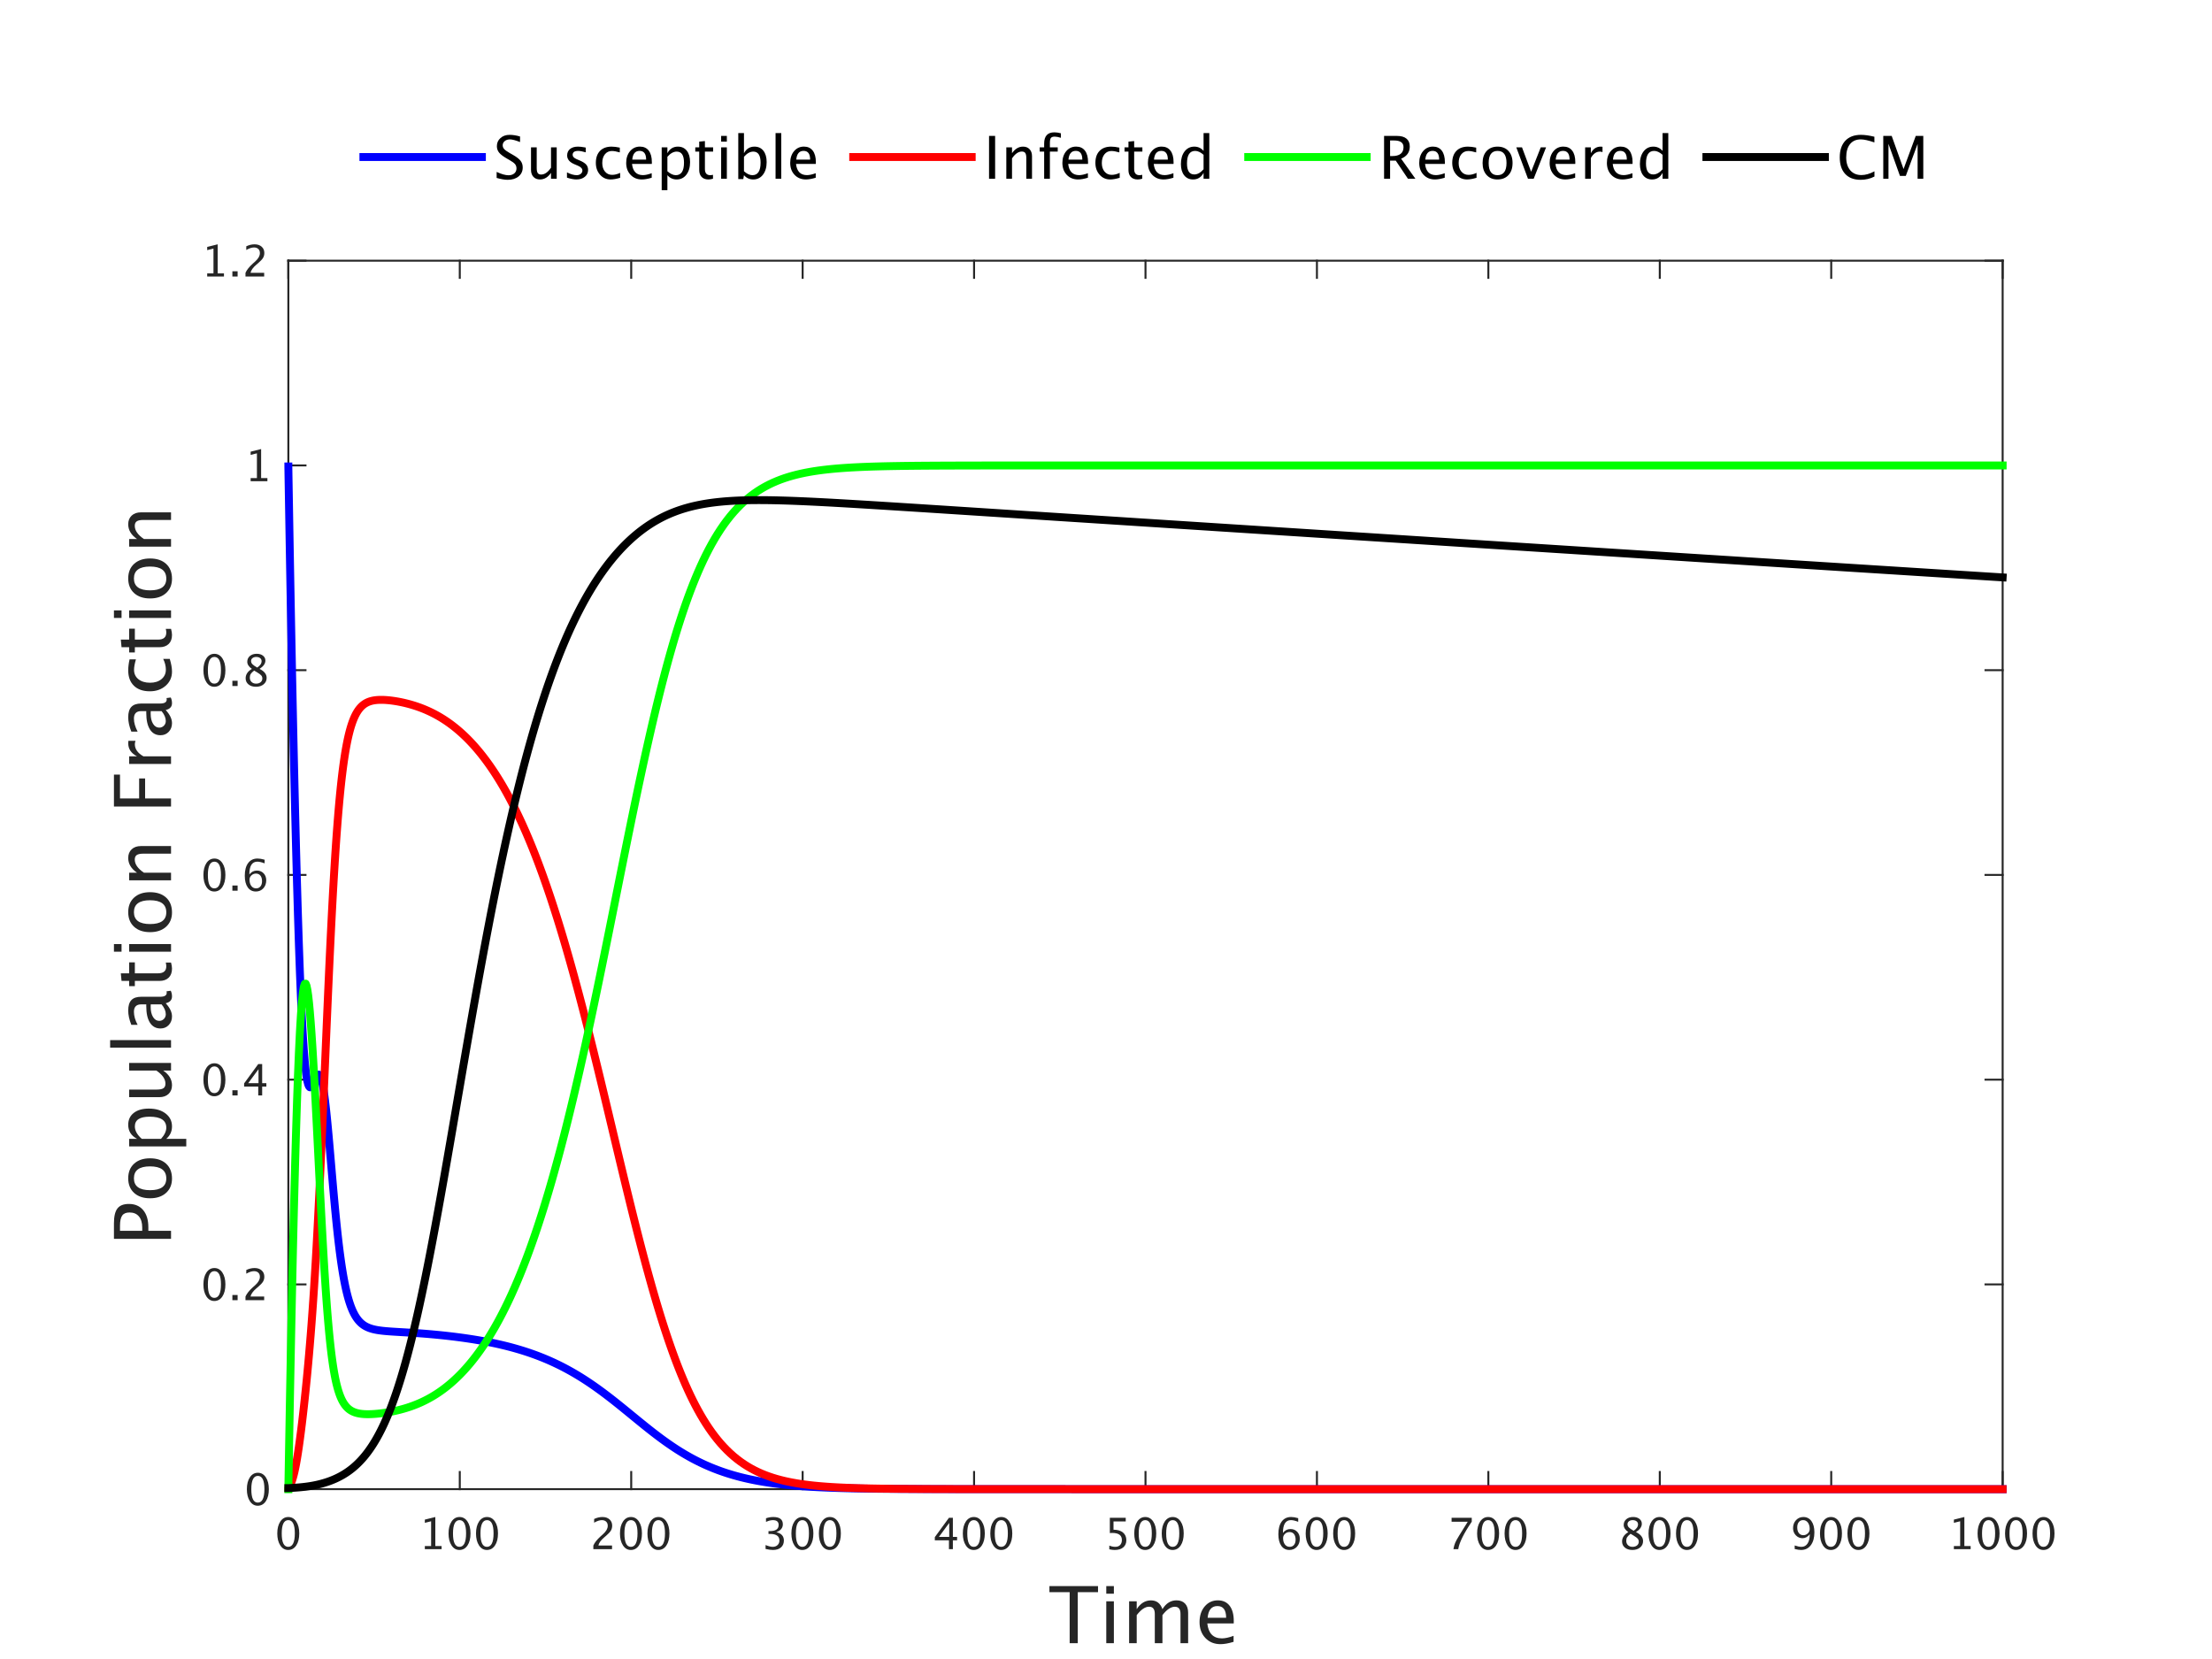 <?xml version="1.0"?>
<!DOCTYPE svg PUBLIC '-//W3C//DTD SVG 1.0//EN'
          'http://www.w3.org/TR/2001/REC-SVG-20010904/DTD/svg10.dtd'>
<svg xmlns:xlink="http://www.w3.org/1999/xlink" style="fill-opacity:1; color-rendering:auto; color-interpolation:auto; text-rendering:auto; stroke:black; stroke-linecap:square; stroke-miterlimit:10; shape-rendering:auto; stroke-opacity:1; fill:black; stroke-dasharray:none; font-weight:normal; stroke-width:1; font-family:'Dialog'; font-style:normal; stroke-linejoin:miter; font-size:12px; stroke-dashoffset:0; image-rendering:auto;" width="560" height="420" xmlns="http://www.w3.org/2000/svg"
><rect width="100%" height="100%" fill="#333333" stroke="none"/><!--Generated by the Batik Graphics2D SVG Generator--><defs id="genericDefs"
  /><g
  ><defs id="defs1"
    ><clipPath clipPathUnits="userSpaceOnUse" id="clipPath1"
      ><path d="M0 0 L560 0 L560 420 L0 420 L0 0 Z"
      /></clipPath
    ></defs
    ><g style="fill:white; stroke:white;"
    ><rect x="0" y="0" width="560" style="clip-path:url(#clipPath1); stroke:none;" height="420"
    /></g
    ><g style="fill:white; text-rendering:optimizeSpeed; color-rendering:optimizeSpeed; image-rendering:optimizeSpeed; shape-rendering:crispEdges; stroke:white; color-interpolation:sRGB;"
    ><rect x="0" width="560" height="420" y="0" style="stroke:none;"
      /><path style="stroke:none;" d="M73 377 L507 377 L507 66 L73 66 Z"
    /></g
    ><g style="fill:rgb(38,38,38); text-rendering:geometricPrecision; image-rendering:optimizeQuality; color-rendering:optimizeQuality; stroke-linejoin:round; stroke:rgb(38,38,38); color-interpolation:linearRGB; stroke-width:0.5;"
    ><line y2="377" style="fill:none;" x1="73" x2="507" y1="377"
      /><line y2="66" style="fill:none;" x1="73" x2="507" y1="66"
      /><line y2="372.66" style="fill:none;" x1="73" x2="73" y1="377"
      /><line y2="372.66" style="fill:none;" x1="116.4" x2="116.4" y1="377"
      /><line y2="372.66" style="fill:none;" x1="159.8" x2="159.8" y1="377"
      /><line y2="372.66" style="fill:none;" x1="203.2" x2="203.2" y1="377"
      /><line y2="372.66" style="fill:none;" x1="246.6" x2="246.6" y1="377"
      /><line y2="372.66" style="fill:none;" x1="290" x2="290" y1="377"
      /><line y2="372.66" style="fill:none;" x1="333.4" x2="333.4" y1="377"
      /><line y2="372.66" style="fill:none;" x1="376.8" x2="376.8" y1="377"
      /><line y2="372.66" style="fill:none;" x1="420.2" x2="420.2" y1="377"
      /><line y2="372.66" style="fill:none;" x1="463.6" x2="463.6" y1="377"
      /><line y2="372.66" style="fill:none;" x1="507" x2="507" y1="377"
      /><line y2="70.34" style="fill:none;" x1="73" x2="73" y1="66"
      /><line y2="70.34" style="fill:none;" x1="116.4" x2="116.4" y1="66"
      /><line y2="70.34" style="fill:none;" x1="159.8" x2="159.8" y1="66"
      /><line y2="70.34" style="fill:none;" x1="203.2" x2="203.2" y1="66"
      /><line y2="70.34" style="fill:none;" x1="246.6" x2="246.6" y1="66"
      /><line y2="70.34" style="fill:none;" x1="290" x2="290" y1="66"
      /><line y2="70.34" style="fill:none;" x1="333.4" x2="333.4" y1="66"
      /><line y2="70.34" style="fill:none;" x1="376.8" x2="376.8" y1="66"
      /><line y2="70.34" style="fill:none;" x1="420.2" x2="420.2" y1="66"
      /><line y2="70.34" style="fill:none;" x1="463.6" x2="463.6" y1="66"
      /><line y2="70.34" style="fill:none;" x1="507" x2="507" y1="66"
    /></g
    ><g transform="translate(73,381.2)" style="font-size:11px; fill:rgb(38,38,38); text-rendering:geometricPrecision; color-rendering:optimizeQuality; image-rendering:optimizeQuality; stroke:rgb(38,38,38); color-interpolation:linearRGB;"
    ><path style="stroke:none;" d="M-0.052 11.199 Q-1.282 11.199 -2.042 10.041 Q-2.802 8.884 -2.802 7.02 Q-2.802 5.14 -2.036 3.996 Q-1.271 2.852 -0.019 2.852 Q1.232 2.852 1.997 3.996 Q2.763 5.14 2.763 7.004 Q2.763 8.916 1.997 10.057 Q1.232 11.199 -0.052 11.199 ZM-0.041 10.404 Q1.64 10.404 1.64 6.988 Q1.64 3.647 -0.019 3.647 Q-1.674 3.647 -1.674 7.02 Q-1.674 10.404 -0.041 10.404 Z"
    /></g
    ><g transform="translate(116.4,381.2)" style="font-size:11px; fill:rgb(38,38,38); text-rendering:geometricPrecision; color-rendering:optimizeQuality; image-rendering:optimizeQuality; stroke:rgb(38,38,38); color-interpolation:linearRGB;"
    ><path style="stroke:none;" d="M-8.846 11 L-8.846 10.205 L-7.256 10.205 L-7.256 3.932 L-8.846 4.329 L-8.846 3.513 L-6.192 2.852 L-6.192 10.205 L-4.603 10.205 L-4.603 11 ZM-0.096 11.199 Q-1.326 11.199 -2.086 10.041 Q-2.846 8.884 -2.846 7.02 Q-2.846 5.14 -2.081 3.996 Q-1.315 2.852 -0.064 2.852 Q1.188 2.852 1.953 3.996 Q2.718 5.14 2.718 7.004 Q2.718 8.916 1.953 10.057 Q1.188 11.199 -0.096 11.199 ZM-0.085 10.404 Q1.596 10.404 1.596 6.988 Q1.596 3.647 -0.064 3.647 Q-1.718 3.647 -1.718 7.02 Q-1.718 10.404 -0.085 10.404 ZM6.859 11.199 Q5.629 11.199 4.869 10.041 Q4.109 8.884 4.109 7.02 Q4.109 5.14 4.875 3.996 Q5.64 2.852 6.892 2.852 Q8.143 2.852 8.908 3.996 Q9.674 5.14 9.674 7.004 Q9.674 8.916 8.908 10.057 Q8.143 11.199 6.859 11.199 ZM6.87 10.404 Q8.551 10.404 8.551 6.988 Q8.551 3.647 6.892 3.647 Q5.237 3.647 5.237 7.02 Q5.237 10.404 6.87 10.404 Z"
    /></g
    ><g transform="translate(159.8,381.2)" style="font-size:11px; fill:rgb(38,38,38); text-rendering:geometricPrecision; color-rendering:optimizeQuality; image-rendering:optimizeQuality; stroke:rgb(38,38,38); color-interpolation:linearRGB;"
    ><path style="stroke:none;" d="M-9.587 11 L-9.587 10.071 Q-9.125 8.991 -7.718 7.718 L-7.111 7.176 Q-5.94 6.118 -5.94 5.076 Q-5.94 4.41 -6.34 4.028 Q-6.74 3.647 -7.439 3.647 Q-8.266 3.647 -9.388 4.286 L-9.388 3.352 Q-8.33 2.852 -7.288 2.852 Q-6.171 2.852 -5.494 3.454 Q-4.817 4.055 -4.817 5.049 Q-4.817 5.763 -5.158 6.316 Q-5.5 6.87 -6.429 7.659 L-6.837 8.008 Q-8.11 9.088 -8.309 10.071 L-4.855 10.071 L-4.855 11 ZM-0.096 11.199 Q-1.326 11.199 -2.086 10.041 Q-2.846 8.884 -2.846 7.02 Q-2.846 5.14 -2.081 3.996 Q-1.315 2.852 -0.064 2.852 Q1.188 2.852 1.953 3.996 Q2.718 5.14 2.718 7.004 Q2.718 8.916 1.953 10.057 Q1.188 11.199 -0.096 11.199 ZM-0.085 10.404 Q1.596 10.404 1.596 6.988 Q1.596 3.647 -0.064 3.647 Q-1.718 3.647 -1.718 7.02 Q-1.718 10.404 -0.085 10.404 ZM6.859 11.199 Q5.629 11.199 4.869 10.041 Q4.109 8.884 4.109 7.02 Q4.109 5.14 4.875 3.996 Q5.64 2.852 6.892 2.852 Q8.143 2.852 8.908 3.996 Q9.674 5.14 9.674 7.004 Q9.674 8.916 8.908 10.057 Q8.143 11.199 6.859 11.199 ZM6.87 10.404 Q8.551 10.404 8.551 6.988 Q8.551 3.647 6.892 3.647 Q5.237 3.647 5.237 7.02 Q5.237 10.404 6.87 10.404 Z"
    /></g
    ><g transform="translate(203.2,381.2)" style="font-size:11px; fill:rgb(38,38,38); text-rendering:geometricPrecision; color-rendering:optimizeQuality; image-rendering:optimizeQuality; stroke:rgb(38,38,38); color-interpolation:linearRGB;"
    ><path style="stroke:none;" d="M-9.383 10.941 L-9.383 9.953 Q-8.244 10.404 -7.589 10.404 Q-6.832 10.404 -6.356 9.961 Q-5.881 9.518 -5.881 8.814 Q-5.881 7.138 -8.228 7.138 L-8.647 7.138 L-8.647 6.424 L-8.276 6.418 Q-6.074 6.418 -6.074 4.866 Q-6.074 3.647 -7.524 3.647 Q-8.319 3.647 -9.275 4.093 L-9.275 3.169 Q-8.335 2.852 -7.449 2.852 Q-5.011 2.852 -5.011 4.694 Q-5.011 6.096 -6.67 6.692 Q-4.748 7.138 -4.748 8.798 Q-4.748 9.92 -5.489 10.56 Q-6.23 11.199 -7.524 11.199 Q-8.26 11.199 -9.383 10.941 ZM-0.096 11.199 Q-1.326 11.199 -2.086 10.041 Q-2.846 8.884 -2.846 7.02 Q-2.846 5.14 -2.081 3.996 Q-1.315 2.852 -0.064 2.852 Q1.188 2.852 1.953 3.996 Q2.718 5.14 2.718 7.004 Q2.718 8.916 1.953 10.057 Q1.188 11.199 -0.096 11.199 ZM-0.085 10.404 Q1.596 10.404 1.596 6.988 Q1.596 3.647 -0.064 3.647 Q-1.718 3.647 -1.718 7.02 Q-1.718 10.404 -0.085 10.404 ZM6.859 11.199 Q5.629 11.199 4.869 10.041 Q4.109 8.884 4.109 7.02 Q4.109 5.14 4.875 3.996 Q5.64 2.852 6.892 2.852 Q8.143 2.852 8.908 3.996 Q9.674 5.14 9.674 7.004 Q9.674 8.916 8.908 10.057 Q8.143 11.199 6.859 11.199 ZM6.87 10.404 Q8.551 10.404 8.551 6.988 Q8.551 3.647 6.892 3.647 Q5.237 3.647 5.237 7.02 Q5.237 10.404 6.87 10.404 Z"
    /></g
    ><g transform="translate(246.6,381.2)" style="font-size:11px; fill:rgb(38,38,38); text-rendering:geometricPrecision; color-rendering:optimizeQuality; image-rendering:optimizeQuality; stroke:rgb(38,38,38); color-interpolation:linearRGB;"
    ><path style="stroke:none;" d="M-6.359 11 L-6.359 8.749 L-9.936 8.749 L-9.936 7.949 L-6.359 3.051 L-5.365 3.051 L-5.365 7.885 L-4.302 7.885 L-4.302 8.749 L-5.365 8.749 L-5.365 11 ZM-8.899 7.885 L-6.289 7.885 L-6.289 4.351 ZM-0.096 11.199 Q-1.326 11.199 -2.086 10.041 Q-2.846 8.884 -2.846 7.02 Q-2.846 5.14 -2.081 3.996 Q-1.315 2.852 -0.064 2.852 Q1.188 2.852 1.953 3.996 Q2.718 5.14 2.718 7.004 Q2.718 8.916 1.953 10.057 Q1.188 11.199 -0.096 11.199 ZM-0.085 10.404 Q1.596 10.404 1.596 6.988 Q1.596 3.647 -0.064 3.647 Q-1.718 3.647 -1.718 7.02 Q-1.718 10.404 -0.085 10.404 ZM6.859 11.199 Q5.629 11.199 4.869 10.041 Q4.109 8.884 4.109 7.02 Q4.109 5.14 4.875 3.996 Q5.64 2.852 6.892 2.852 Q8.143 2.852 8.908 3.996 Q9.674 5.14 9.674 7.004 Q9.674 8.916 8.908 10.057 Q8.143 11.199 6.859 11.199 ZM6.87 10.404 Q8.551 10.404 8.551 6.988 Q8.551 3.647 6.892 3.647 Q5.237 3.647 5.237 7.02 Q5.237 10.404 6.87 10.404 Z"
    /></g
    ><g transform="translate(290,381.2)" style="font-size:11px; fill:rgb(38,38,38); text-rendering:geometricPrecision; color-rendering:optimizeQuality; image-rendering:optimizeQuality; stroke:rgb(38,38,38); color-interpolation:linearRGB;"
    ><path style="stroke:none;" d="M-9.163 11.032 L-9.163 10.087 Q-8.373 10.404 -7.659 10.404 Q-6.875 10.404 -6.426 9.942 Q-5.978 9.48 -5.978 8.669 Q-5.978 6.88 -8.443 6.88 Q-8.722 6.88 -9.028 6.918 L-9.028 3.051 L-5.005 3.051 L-5.005 3.975 L-8.099 3.975 L-8.099 6.069 Q-6.568 6.069 -5.709 6.773 Q-4.85 7.477 -4.85 8.723 Q-4.85 9.883 -5.631 10.541 Q-6.413 11.199 -7.798 11.199 Q-8.4 11.199 -9.163 11.032 ZM-0.096 11.199 Q-1.326 11.199 -2.086 10.041 Q-2.846 8.884 -2.846 7.02 Q-2.846 5.14 -2.081 3.996 Q-1.315 2.852 -0.064 2.852 Q1.188 2.852 1.953 3.996 Q2.718 5.14 2.718 7.004 Q2.718 8.916 1.953 10.057 Q1.188 11.199 -0.096 11.199 ZM-0.085 10.404 Q1.596 10.404 1.596 6.988 Q1.596 3.647 -0.064 3.647 Q-1.718 3.647 -1.718 7.02 Q-1.718 10.404 -0.085 10.404 ZM6.859 11.199 Q5.629 11.199 4.869 10.041 Q4.109 8.884 4.109 7.02 Q4.109 5.14 4.875 3.996 Q5.64 2.852 6.892 2.852 Q8.143 2.852 8.908 3.996 Q9.674 5.14 9.674 7.004 Q9.674 8.916 8.908 10.057 Q8.143 11.199 6.859 11.199 ZM6.87 10.404 Q8.551 10.404 8.551 6.988 Q8.551 3.647 6.892 3.647 Q5.237 3.647 5.237 7.02 Q5.237 10.404 6.87 10.404 Z"
    /></g
    ><g transform="translate(333.4,381.2)" style="font-size:11px; fill:rgb(38,38,38); text-rendering:geometricPrecision; color-rendering:optimizeQuality; image-rendering:optimizeQuality; stroke:rgb(38,38,38); color-interpolation:linearRGB;"
    ><path style="stroke:none;" d="M-8.609 6.88 Q-7.852 5.897 -6.703 5.897 Q-5.661 5.897 -4.997 6.588 Q-4.334 7.278 -4.334 8.357 Q-4.334 9.598 -5.078 10.398 Q-5.822 11.199 -6.966 11.199 Q-8.282 11.199 -9.023 10.141 Q-9.764 9.082 -9.764 7.203 Q-9.764 5.135 -8.913 3.991 Q-8.062 2.847 -6.515 2.847 Q-5.806 2.847 -4.742 3.147 L-4.742 4.071 Q-5.865 3.642 -6.579 3.642 Q-8.609 3.642 -8.609 6.88 ZM-5.397 8.594 Q-5.397 7.691 -5.803 7.176 Q-6.208 6.66 -6.928 6.66 Q-7.6 6.66 -8.083 7.111 Q-8.566 7.562 -8.566 8.196 Q-8.566 9.195 -8.107 9.8 Q-7.648 10.404 -6.891 10.404 Q-6.208 10.404 -5.803 9.912 Q-5.397 9.421 -5.397 8.594 ZM-0.096 11.199 Q-1.326 11.199 -2.086 10.041 Q-2.846 8.884 -2.846 7.02 Q-2.846 5.14 -2.081 3.996 Q-1.315 2.852 -0.064 2.852 Q1.188 2.852 1.953 3.996 Q2.718 5.14 2.718 7.004 Q2.718 8.916 1.953 10.057 Q1.188 11.199 -0.096 11.199 ZM-0.085 10.404 Q1.596 10.404 1.596 6.988 Q1.596 3.647 -0.064 3.647 Q-1.718 3.647 -1.718 7.02 Q-1.718 10.404 -0.085 10.404 ZM6.859 11.199 Q5.629 11.199 4.869 10.041 Q4.109 8.884 4.109 7.02 Q4.109 5.14 4.875 3.996 Q5.64 2.852 6.892 2.852 Q8.143 2.852 8.908 3.996 Q9.674 5.14 9.674 7.004 Q9.674 8.916 8.908 10.057 Q8.143 11.199 6.859 11.199 ZM6.87 10.404 Q8.551 10.404 8.551 6.988 Q8.551 3.647 6.892 3.647 Q5.237 3.647 5.237 7.02 Q5.237 10.404 6.87 10.404 Z"
    /></g
    ><g transform="translate(376.8,381.2)" style="font-size:11px; fill:rgb(38,38,38); text-rendering:geometricPrecision; color-rendering:optimizeQuality; image-rendering:optimizeQuality; stroke:rgb(38,38,38); color-interpolation:linearRGB;"
    ><path style="stroke:none;" d="M-8.846 11 Q-8.69 10.071 -8.403 9.394 Q-8.115 8.717 -7.385 7.536 L-5.215 4.044 L-9.308 4.044 L-9.308 3.051 L-4.205 3.051 L-4.205 4.044 Q-7.261 8.551 -7.627 11 ZM-0.096 11.199 Q-1.326 11.199 -2.086 10.041 Q-2.846 8.884 -2.846 7.02 Q-2.846 5.14 -2.081 3.996 Q-1.315 2.852 -0.064 2.852 Q1.188 2.852 1.953 3.996 Q2.718 5.14 2.718 7.004 Q2.718 8.916 1.953 10.057 Q1.188 11.199 -0.096 11.199 ZM-0.085 10.404 Q1.596 10.404 1.596 6.988 Q1.596 3.647 -0.064 3.647 Q-1.718 3.647 -1.718 7.02 Q-1.718 10.404 -0.085 10.404 ZM6.859 11.199 Q5.629 11.199 4.869 10.041 Q4.109 8.884 4.109 7.02 Q4.109 5.14 4.875 3.996 Q5.64 2.852 6.892 2.852 Q8.143 2.852 8.908 3.996 Q9.674 5.14 9.674 7.004 Q9.674 8.916 8.908 10.057 Q8.143 11.199 6.859 11.199 ZM6.87 10.404 Q8.551 10.404 8.551 6.988 Q8.551 3.647 6.892 3.647 Q5.237 3.647 5.237 7.02 Q5.237 10.404 6.87 10.404 Z"
    /></g
    ><g transform="translate(420.2,381.2)" style="font-size:11px; fill:rgb(38,38,38); text-rendering:geometricPrecision; color-rendering:optimizeQuality; image-rendering:optimizeQuality; stroke:rgb(38,38,38); color-interpolation:linearRGB;"
    ><path style="stroke:none;" d="M-7.97 6.671 Q-9.136 5.86 -9.136 4.877 Q-9.136 3.975 -8.475 3.411 Q-7.814 2.847 -6.751 2.847 Q-5.768 2.847 -5.158 3.325 Q-4.549 3.803 -4.549 4.565 Q-4.549 5.72 -6.031 6.671 Q-4.232 7.552 -4.232 8.943 Q-4.232 9.942 -4.987 10.57 Q-5.741 11.199 -6.934 11.199 Q-8.104 11.199 -8.827 10.605 Q-9.549 10.012 -9.549 9.045 Q-9.549 7.616 -7.97 6.671 ZM-6.622 6.338 Q-5.51 5.607 -5.51 4.71 Q-5.51 4.232 -5.881 3.94 Q-6.252 3.647 -6.858 3.647 Q-7.444 3.647 -7.809 3.934 Q-8.174 4.222 -8.174 4.678 Q-8.174 5.124 -7.844 5.476 Q-7.514 5.828 -6.622 6.338 ZM-7.396 7.101 Q-8.035 7.595 -8.263 7.963 Q-8.491 8.331 -8.491 8.878 Q-8.491 9.56 -8.051 9.982 Q-7.61 10.404 -6.891 10.404 Q-6.198 10.404 -5.76 10.044 Q-5.322 9.684 -5.322 9.109 Q-5.322 8.648 -5.593 8.328 Q-5.865 8.008 -6.644 7.546 ZM-0.096 11.199 Q-1.326 11.199 -2.086 10.041 Q-2.846 8.884 -2.846 7.02 Q-2.846 5.14 -2.081 3.996 Q-1.315 2.852 -0.064 2.852 Q1.188 2.852 1.953 3.996 Q2.718 5.14 2.718 7.004 Q2.718 8.916 1.953 10.057 Q1.188 11.199 -0.096 11.199 ZM-0.085 10.404 Q1.596 10.404 1.596 6.988 Q1.596 3.647 -0.064 3.647 Q-1.718 3.647 -1.718 7.02 Q-1.718 10.404 -0.085 10.404 ZM6.859 11.199 Q5.629 11.199 4.869 10.041 Q4.109 8.884 4.109 7.02 Q4.109 5.14 4.875 3.996 Q5.64 2.852 6.892 2.852 Q8.143 2.852 8.908 3.996 Q9.674 5.14 9.674 7.004 Q9.674 8.916 8.908 10.057 Q8.143 11.199 6.859 11.199 ZM6.87 10.404 Q8.551 10.404 8.551 6.988 Q8.551 3.647 6.892 3.647 Q5.237 3.647 5.237 7.02 Q5.237 10.404 6.87 10.404 Z"
    /></g
    ><g transform="translate(463.6,381.2)" style="font-size:11px; fill:rgb(38,38,38); text-rendering:geometricPrecision; color-rendering:optimizeQuality; image-rendering:optimizeQuality; stroke:rgb(38,38,38); color-interpolation:linearRGB;"
    ><path style="stroke:none;" d="M-9.248 10.952 L-9.248 10.055 Q-8.239 10.404 -7.53 10.404 Q-6.542 10.404 -5.986 9.563 Q-5.43 8.723 -5.43 7.224 Q-6.235 8.218 -7.261 8.218 Q-8.266 8.218 -8.964 7.479 Q-9.662 6.741 -9.662 5.677 Q-9.662 4.458 -8.918 3.655 Q-8.174 2.852 -7.046 2.852 Q-5.752 2.852 -5.005 3.891 Q-4.259 4.931 -4.259 6.735 Q-4.259 8.787 -5.169 9.993 Q-6.08 11.199 -7.632 11.199 Q-8.255 11.199 -9.248 10.952 ZM-8.604 5.468 Q-8.604 6.392 -8.193 6.923 Q-7.782 7.455 -7.068 7.455 Q-6.396 7.455 -5.921 6.998 Q-5.446 6.542 -5.446 5.897 Q-5.446 4.882 -5.905 4.262 Q-6.364 3.642 -7.111 3.642 Q-7.804 3.642 -8.204 4.133 Q-8.604 4.625 -8.604 5.468 ZM-0.096 11.199 Q-1.326 11.199 -2.086 10.041 Q-2.846 8.884 -2.846 7.02 Q-2.846 5.14 -2.081 3.996 Q-1.315 2.852 -0.064 2.852 Q1.188 2.852 1.953 3.996 Q2.718 5.14 2.718 7.004 Q2.718 8.916 1.953 10.057 Q1.188 11.199 -0.096 11.199 ZM-0.085 10.404 Q1.596 10.404 1.596 6.988 Q1.596 3.647 -0.064 3.647 Q-1.718 3.647 -1.718 7.02 Q-1.718 10.404 -0.085 10.404 ZM6.859 11.199 Q5.629 11.199 4.869 10.041 Q4.109 8.884 4.109 7.02 Q4.109 5.14 4.875 3.996 Q5.64 2.852 6.892 2.852 Q8.143 2.852 8.908 3.996 Q9.674 5.14 9.674 7.004 Q9.674 8.916 8.908 10.057 Q8.143 11.199 6.859 11.199 ZM6.87 10.404 Q8.551 10.404 8.551 6.988 Q8.551 3.647 6.892 3.647 Q5.237 3.647 5.237 7.02 Q5.237 10.404 6.87 10.404 Z"
    /></g
    ><g transform="translate(507,381.2)" style="font-size:11px; fill:rgb(38,38,38); text-rendering:geometricPrecision; color-rendering:optimizeQuality; image-rendering:optimizeQuality; stroke:rgb(38,38,38); color-interpolation:linearRGB;"
    ><path style="stroke:none;" d="M-12.346 11 L-12.346 10.205 L-10.756 10.205 L-10.756 3.932 L-12.346 4.329 L-12.346 3.513 L-9.692 2.852 L-9.692 10.205 L-8.102 10.205 L-8.102 11 ZM-3.596 11.199 Q-4.826 11.199 -5.586 10.041 Q-6.346 8.884 -6.346 7.02 Q-6.346 5.14 -5.581 3.996 Q-4.815 2.852 -3.564 2.852 Q-2.312 2.852 -1.547 3.996 Q-0.782 5.14 -0.782 7.004 Q-0.782 8.916 -1.547 10.057 Q-2.312 11.199 -3.596 11.199 ZM-3.585 10.404 Q-1.904 10.404 -1.904 6.988 Q-1.904 3.647 -3.564 3.647 Q-5.218 3.647 -5.218 7.02 Q-5.218 10.404 -3.585 10.404 ZM3.359 11.199 Q2.129 11.199 1.369 10.041 Q0.609 8.884 0.609 7.02 Q0.609 5.14 1.375 3.996 Q2.14 2.852 3.392 2.852 Q4.643 2.852 5.408 3.996 Q6.174 5.14 6.174 7.004 Q6.174 8.916 5.408 10.057 Q4.643 11.199 3.359 11.199 ZM3.37 10.404 Q5.051 10.404 5.051 6.988 Q5.051 3.647 3.392 3.647 Q1.737 3.647 1.737 7.02 Q1.737 10.404 3.37 10.404 ZM10.315 11.199 Q9.085 11.199 8.325 10.041 Q7.565 8.884 7.565 7.02 Q7.565 5.14 8.33 3.996 Q9.096 2.852 10.347 2.852 Q11.599 2.852 12.364 3.996 Q13.129 5.14 13.129 7.004 Q13.129 8.916 12.364 10.057 Q11.599 11.199 10.315 11.199 ZM10.326 10.404 Q12.007 10.404 12.007 6.988 Q12.007 3.647 10.347 3.647 Q8.693 3.647 8.693 7.02 Q8.693 10.404 10.326 10.404 Z"
    /></g
    ><g transform="translate(290,396)" style="font-size:20px; fill:rgb(38,38,38); text-rendering:geometricPrecision; color-rendering:optimizeQuality; image-rendering:optimizeQuality; stroke:rgb(38,38,38); color-interpolation:linearRGB;"
    ><path style="stroke:none;" d="M-19.197 20 L-19.197 7.08 L-24.324 7.08 L-24.324 5.547 L-12.02 5.547 L-12.02 7.08 L-17.146 7.08 L-17.146 20 ZM-9.93 20 L-9.93 9.395 L-8.006 9.395 L-8.006 20 ZM-9.93 7.471 L-9.93 5.547 L-8.006 5.547 L-8.006 7.471 ZM-4.148 20 L-4.148 9.395 L-2.225 9.395 L-2.225 11.387 Q-0.818 9.16 1.389 9.16 Q3.518 9.16 4.289 11.387 Q5.656 9.15 7.844 9.15 Q9.25 9.15 10.021 9.976 Q10.793 10.801 10.793 12.285 L10.793 20 L8.859 20 L8.859 12.588 Q8.859 10.771 7.424 10.771 Q5.93 10.771 4.289 12.891 L4.289 20 L2.356 20 L2.356 12.588 Q2.356 10.762 0.891 10.762 Q-0.565 10.762 -2.225 12.891 L-2.225 20 ZM22.297 19.658 Q20.363 20.244 18.986 20.244 Q16.643 20.244 15.163 18.686 Q13.684 17.129 13.684 14.648 Q13.684 12.236 14.987 10.693 Q16.291 9.15 18.322 9.15 Q20.246 9.15 21.296 10.518 Q22.346 11.885 22.346 14.404 L22.336 15 L15.646 15 Q16.066 18.779 19.348 18.779 Q20.549 18.779 22.297 18.135 ZM15.734 13.555 L20.412 13.555 Q20.412 10.596 18.205 10.596 Q15.988 10.596 15.734 13.555 Z"
    /></g
    ><g style="fill:rgb(38,38,38); text-rendering:geometricPrecision; image-rendering:optimizeQuality; color-rendering:optimizeQuality; stroke-linejoin:round; stroke:rgb(38,38,38); color-interpolation:linearRGB; stroke-width:0.5;"
    ><line y2="66" style="fill:none;" x1="73" x2="73" y1="377"
      /><line y2="66" style="fill:none;" x1="507" x2="507" y1="377"
      /><line y2="377" style="fill:none;" x1="73" x2="77.34" y1="377"
      /><line y2="325.167" style="fill:none;" x1="73" x2="77.34" y1="325.167"
      /><line y2="273.333" style="fill:none;" x1="73" x2="77.34" y1="273.333"
      /><line y2="221.5" style="fill:none;" x1="73" x2="77.34" y1="221.5"
      /><line y2="169.667" style="fill:none;" x1="73" x2="77.34" y1="169.667"
      /><line y2="117.833" style="fill:none;" x1="73" x2="77.34" y1="117.833"
      /><line y2="66" style="fill:none;" x1="73" x2="77.34" y1="66"
      /><line y2="377" style="fill:none;" x1="507" x2="502.66" y1="377"
      /><line y2="325.167" style="fill:none;" x1="507" x2="502.66" y1="325.167"
      /><line y2="273.333" style="fill:none;" x1="507" x2="502.66" y1="273.333"
      /><line y2="221.5" style="fill:none;" x1="507" x2="502.66" y1="221.5"
      /><line y2="169.667" style="fill:none;" x1="507" x2="502.66" y1="169.667"
      /><line y2="117.833" style="fill:none;" x1="507" x2="502.66" y1="117.833"
      /><line y2="66" style="fill:none;" x1="507" x2="502.66" y1="66"
    /></g
    ><g transform="translate(68.8,377)" style="font-size:11px; fill:rgb(38,38,38); text-rendering:geometricPrecision; color-rendering:optimizeQuality; image-rendering:optimizeQuality; stroke:rgb(38,38,38); color-interpolation:linearRGB;"
    ><path style="stroke:none;" d="M-3.552 4.199 Q-4.782 4.199 -5.542 3.041 Q-6.302 1.884 -6.302 0.02 Q-6.302 -1.86 -5.536 -3.004 Q-4.771 -4.148 -3.519 -4.148 Q-2.268 -4.148 -1.503 -3.004 Q-0.737 -1.86 -0.737 0.004 Q-0.737 1.916 -1.503 3.057 Q-2.268 4.199 -3.552 4.199 ZM-3.541 3.404 Q-1.86 3.404 -1.86 -0.012 Q-1.86 -3.353 -3.519 -3.353 Q-5.174 -3.353 -5.174 0.02 Q-5.174 3.404 -3.541 3.404 Z"
    /></g
    ><g transform="translate(68.8,325.167)" style="font-size:11px; fill:rgb(38,38,38); text-rendering:geometricPrecision; color-rendering:optimizeQuality; image-rendering:optimizeQuality; stroke:rgb(38,38,38); color-interpolation:linearRGB;"
    ><path style="stroke:none;" d="M-14.552 4.199 Q-15.782 4.199 -16.542 3.041 Q-17.302 1.884 -17.302 0.02 Q-17.302 -1.86 -16.536 -3.004 Q-15.771 -4.148 -14.52 -4.148 Q-13.268 -4.148 -12.503 -3.004 Q-11.737 -1.86 -11.737 0.004 Q-11.737 1.916 -12.503 3.057 Q-13.268 4.199 -14.552 4.199 ZM-14.541 3.404 Q-12.86 3.404 -12.86 -0.012 Q-12.86 -3.353 -14.52 -3.353 Q-16.174 -3.353 -16.174 0.02 Q-16.174 3.404 -14.541 3.404 ZM-9.97 4 L-9.97 2.673 L-8.644 2.673 L-8.644 4 ZM-6.651 4 L-6.651 3.071 Q-6.189 1.991 -4.782 0.718 L-4.175 0.176 Q-3.004 -0.882 -3.004 -1.924 Q-3.004 -2.59 -3.404 -2.972 Q-3.804 -3.353 -4.502 -3.353 Q-5.33 -3.353 -6.452 -2.714 L-6.452 -3.648 Q-5.394 -4.148 -4.352 -4.148 Q-3.235 -4.148 -2.558 -3.546 Q-1.881 -2.945 -1.881 -1.951 Q-1.881 -1.237 -2.222 -0.684 Q-2.563 -0.13 -3.493 0.659 L-3.901 1.008 Q-5.174 2.088 -5.373 3.071 L-1.919 3.071 L-1.919 4 Z"
    /></g
    ><g transform="translate(68.8,273.333)" style="font-size:11px; fill:rgb(38,38,38); text-rendering:geometricPrecision; color-rendering:optimizeQuality; image-rendering:optimizeQuality; stroke:rgb(38,38,38); color-interpolation:linearRGB;"
    ><path style="stroke:none;" d="M-14.552 4.199 Q-15.782 4.199 -16.542 3.041 Q-17.302 1.884 -17.302 0.02 Q-17.302 -1.86 -16.536 -3.004 Q-15.771 -4.148 -14.52 -4.148 Q-13.268 -4.148 -12.503 -3.004 Q-11.737 -1.86 -11.737 0.004 Q-11.737 1.916 -12.503 3.057 Q-13.268 4.199 -14.552 4.199 ZM-14.541 3.404 Q-12.86 3.404 -12.86 -0.012 Q-12.86 -3.353 -14.52 -3.353 Q-16.174 -3.353 -16.174 0.02 Q-16.174 3.404 -14.541 3.404 ZM-9.97 4 L-9.97 2.673 L-8.644 2.673 L-8.644 4 ZM-3.423 4 L-3.423 1.75 L-7 1.75 L-7 0.949 L-3.423 -3.949 L-2.429 -3.949 L-2.429 0.885 L-1.366 0.885 L-1.366 1.75 L-2.429 1.75 L-2.429 4 ZM-5.963 0.885 L-3.353 0.885 L-3.353 -2.649 Z"
    /></g
    ><g transform="translate(68.8,221.5)" style="font-size:11px; fill:rgb(38,38,38); text-rendering:geometricPrecision; color-rendering:optimizeQuality; image-rendering:optimizeQuality; stroke:rgb(38,38,38); color-interpolation:linearRGB;"
    ><path style="stroke:none;" d="M-14.552 4.199 Q-15.782 4.199 -16.542 3.041 Q-17.302 1.884 -17.302 0.02 Q-17.302 -1.86 -16.536 -3.004 Q-15.771 -4.148 -14.52 -4.148 Q-13.268 -4.148 -12.503 -3.004 Q-11.737 -1.86 -11.737 0.004 Q-11.737 1.916 -12.503 3.057 Q-13.268 4.199 -14.552 4.199 ZM-14.541 3.404 Q-12.86 3.404 -12.86 -0.012 Q-12.86 -3.353 -14.52 -3.353 Q-16.174 -3.353 -16.174 0.02 Q-16.174 3.404 -14.541 3.404 ZM-9.97 4 L-9.97 2.673 L-8.644 2.673 L-8.644 4 ZM-5.673 -0.12 Q-4.916 -1.103 -3.767 -1.103 Q-2.725 -1.103 -2.061 -0.412 Q-1.398 0.278 -1.398 1.357 Q-1.398 2.598 -2.142 3.398 Q-2.886 4.199 -4.03 4.199 Q-5.346 4.199 -6.087 3.141 Q-6.828 2.083 -6.828 0.203 Q-6.828 -1.865 -5.977 -3.009 Q-5.125 -4.153 -3.579 -4.153 Q-2.87 -4.153 -1.806 -3.853 L-1.806 -2.929 Q-2.929 -3.358 -3.643 -3.358 Q-5.673 -3.358 -5.673 -0.12 ZM-2.461 1.594 Q-2.461 0.691 -2.867 0.176 Q-3.272 -0.34 -3.992 -0.34 Q-4.664 -0.34 -5.147 0.111 Q-5.63 0.562 -5.63 1.196 Q-5.63 2.195 -5.171 2.8 Q-4.712 3.404 -3.955 3.404 Q-3.272 3.404 -2.867 2.912 Q-2.461 2.421 -2.461 1.594 Z"
    /></g
    ><g transform="translate(68.8,169.667)" style="font-size:11px; fill:rgb(38,38,38); text-rendering:geometricPrecision; color-rendering:optimizeQuality; image-rendering:optimizeQuality; stroke:rgb(38,38,38); color-interpolation:linearRGB;"
    ><path style="stroke:none;" d="M-14.552 4.199 Q-15.782 4.199 -16.542 3.041 Q-17.302 1.884 -17.302 0.02 Q-17.302 -1.86 -16.536 -3.004 Q-15.771 -4.148 -14.52 -4.148 Q-13.268 -4.148 -12.503 -3.004 Q-11.737 -1.86 -11.737 0.004 Q-11.737 1.916 -12.503 3.057 Q-13.268 4.199 -14.552 4.199 ZM-14.541 3.404 Q-12.86 3.404 -12.86 -0.012 Q-12.86 -3.353 -14.52 -3.353 Q-16.174 -3.353 -16.174 0.02 Q-16.174 3.404 -14.541 3.404 ZM-9.97 4 L-9.97 2.673 L-8.644 2.673 L-8.644 4 ZM-5.034 -0.329 Q-6.2 -1.14 -6.2 -2.123 Q-6.2 -3.025 -5.539 -3.589 Q-4.878 -4.153 -3.815 -4.153 Q-2.832 -4.153 -2.222 -3.675 Q-1.613 -3.197 -1.613 -2.435 Q-1.613 -1.28 -3.095 -0.329 Q-1.296 0.552 -1.296 1.943 Q-1.296 2.942 -2.05 3.57 Q-2.805 4.199 -3.998 4.199 Q-5.168 4.199 -5.891 3.605 Q-6.613 3.012 -6.613 2.045 Q-6.613 0.616 -5.034 -0.329 ZM-3.686 -0.662 Q-2.574 -1.393 -2.574 -2.29 Q-2.574 -2.768 -2.945 -3.06 Q-3.315 -3.353 -3.922 -3.353 Q-4.508 -3.353 -4.873 -3.066 Q-5.238 -2.778 -5.238 -2.322 Q-5.238 -1.876 -4.908 -1.524 Q-4.578 -1.172 -3.686 -0.662 ZM-4.46 0.101 Q-5.099 0.595 -5.327 0.963 Q-5.555 1.331 -5.555 1.878 Q-5.555 2.561 -5.115 2.982 Q-4.674 3.404 -3.955 3.404 Q-3.262 3.404 -2.824 3.044 Q-2.386 2.684 -2.386 2.109 Q-2.386 1.647 -2.658 1.328 Q-2.929 1.008 -3.708 0.546 Z"
    /></g
    ><g transform="translate(68.8,117.833)" style="font-size:11px; fill:rgb(38,38,38); text-rendering:geometricPrecision; color-rendering:optimizeQuality; image-rendering:optimizeQuality; stroke:rgb(38,38,38); color-interpolation:linearRGB;"
    ><path style="stroke:none;" d="M-5.346 4 L-5.346 3.205 L-3.756 3.205 L-3.756 -3.068 L-5.346 -2.671 L-5.346 -3.487 L-2.692 -4.148 L-2.692 3.205 L-1.103 3.205 L-1.103 4 Z"
    /></g
    ><g transform="translate(68.8,66)" style="font-size:11px; fill:rgb(38,38,38); text-rendering:geometricPrecision; color-rendering:optimizeQuality; image-rendering:optimizeQuality; stroke:rgb(38,38,38); color-interpolation:linearRGB;"
    ><path style="stroke:none;" d="M-16.346 4 L-16.346 3.205 L-14.756 3.205 L-14.756 -3.068 L-16.346 -2.671 L-16.346 -3.487 L-13.692 -4.148 L-13.692 3.205 L-12.102 3.205 L-12.102 4 ZM-9.97 4 L-9.97 2.673 L-8.644 2.673 L-8.644 4 ZM-6.651 4 L-6.651 3.071 Q-6.189 1.991 -4.782 0.718 L-4.175 0.176 Q-3.004 -0.882 -3.004 -1.924 Q-3.004 -2.59 -3.404 -2.972 Q-3.804 -3.353 -4.502 -3.353 Q-5.33 -3.353 -6.452 -2.714 L-6.452 -3.648 Q-5.394 -4.148 -4.352 -4.148 Q-3.235 -4.148 -2.558 -3.546 Q-1.881 -2.945 -1.881 -1.951 Q-1.881 -1.237 -2.222 -0.684 Q-2.563 -0.13 -3.493 0.659 L-3.901 1.008 Q-5.174 2.088 -5.373 3.071 L-1.919 3.071 L-1.919 4 Z"
    /></g
    ><g transform="translate(48.3,221.5) rotate(-90)" style="font-size:20px; fill:rgb(38,38,38); text-rendering:geometricPrecision; color-rendering:optimizeQuality; image-rendering:optimizeQuality; stroke:rgb(38,38,38); color-interpolation:linearRGB;"
    ><path style="stroke:none;" d="M-92.135 -5 L-92.135 -19.453 L-88.199 -19.453 Q-85.582 -19.453 -84.439 -18.569 Q-83.297 -17.686 -83.297 -15.664 Q-83.297 -13.359 -84.859 -12.051 Q-86.422 -10.742 -89.195 -10.742 L-90.103 -10.742 L-90.103 -5 ZM-90.103 -12.295 L-89.273 -12.295 Q-87.447 -12.295 -86.451 -13.135 Q-85.455 -13.975 -85.455 -15.508 Q-85.455 -16.807 -86.236 -17.363 Q-87.018 -17.92 -88.844 -17.92 L-90.103 -17.92 ZM-76.871 -4.756 Q-79.147 -4.756 -80.504 -6.265 Q-81.861 -7.773 -81.861 -10.303 Q-81.861 -12.861 -80.499 -14.351 Q-79.137 -15.84 -76.803 -15.84 Q-74.469 -15.84 -73.106 -14.351 Q-71.744 -12.861 -71.744 -10.322 Q-71.744 -7.725 -73.111 -6.24 Q-74.478 -4.756 -76.871 -4.756 ZM-76.842 -6.201 Q-73.785 -6.201 -73.785 -10.322 Q-73.785 -14.395 -76.803 -14.395 Q-79.811 -14.395 -79.811 -10.303 Q-79.811 -6.201 -76.842 -6.201 ZM-68.736 -1.143 L-68.736 -15.605 L-66.812 -15.605 L-66.812 -13.613 Q-65.631 -15.84 -63.268 -15.84 Q-61.353 -15.84 -60.255 -14.443 Q-59.156 -13.047 -59.156 -10.625 Q-59.156 -7.988 -60.401 -6.372 Q-61.647 -4.756 -63.678 -4.756 Q-65.562 -4.756 -66.812 -6.201 L-66.812 -1.143 ZM-66.812 -7.529 Q-65.328 -6.201 -63.98 -6.201 Q-61.207 -6.201 -61.207 -10.43 Q-61.207 -14.16 -63.668 -14.16 Q-65.279 -14.16 -66.812 -12.412 ZM-49.518 -5 L-49.518 -6.992 Q-51.051 -4.756 -53.238 -4.756 Q-54.625 -4.756 -55.445 -5.63 Q-56.266 -6.504 -56.266 -7.988 L-56.266 -15.605 L-54.342 -15.605 L-54.342 -8.613 Q-54.342 -7.422 -53.995 -6.919 Q-53.648 -6.416 -52.838 -6.416 Q-51.08 -6.416 -49.518 -8.73 L-49.518 -15.605 L-47.594 -15.605 L-47.594 -5 ZM-43.736 -5 L-43.736 -20.42 L-41.812 -20.42 L-41.812 -5 ZM-32.486 -6.348 Q-34.215 -4.756 -35.816 -4.756 Q-37.135 -4.756 -38.004 -5.581 Q-38.873 -6.406 -38.873 -7.666 Q-38.873 -9.404 -37.413 -10.337 Q-35.953 -11.27 -33.228 -11.27 L-32.77 -11.27 L-32.77 -12.549 Q-32.77 -14.395 -34.664 -14.395 Q-36.188 -14.395 -37.955 -13.457 L-37.955 -15.049 Q-36.012 -15.84 -34.312 -15.84 Q-32.535 -15.84 -31.69 -15.039 Q-30.846 -14.238 -30.846 -12.549 L-30.846 -7.744 Q-30.846 -6.094 -29.83 -6.094 Q-29.703 -6.094 -29.459 -6.133 L-29.322 -5.068 Q-29.977 -4.756 -30.768 -4.756 Q-32.115 -4.756 -32.486 -6.348 ZM-32.77 -7.393 L-32.77 -10.137 L-33.414 -10.156 Q-34.996 -10.156 -35.973 -9.556 Q-36.949 -8.955 -36.949 -7.979 Q-36.949 -7.285 -36.461 -6.807 Q-35.973 -6.328 -35.27 -6.328 Q-34.068 -6.328 -32.77 -7.393 ZM-23.727 -4.756 Q-25.191 -4.756 -26.012 -5.596 Q-26.832 -6.436 -26.832 -7.93 L-26.832 -14.16 L-28.16 -14.16 L-28.16 -15.605 L-26.832 -15.605 L-26.832 -17.529 L-24.908 -17.715 L-24.908 -15.605 L-22.135 -15.605 L-22.135 -14.16 L-24.908 -14.16 L-24.908 -8.281 Q-24.908 -6.201 -23.111 -6.201 Q-22.73 -6.201 -22.184 -6.328 L-22.184 -5 Q-23.072 -4.756 -23.727 -4.756 ZM-19.43 -5 L-19.43 -15.605 L-17.506 -15.605 L-17.506 -5 ZM-19.43 -17.529 L-19.43 -19.453 L-17.506 -19.453 L-17.506 -17.529 ZM-9.498 -4.756 Q-11.773 -4.756 -13.131 -6.265 Q-14.488 -7.773 -14.488 -10.303 Q-14.488 -12.861 -13.126 -14.351 Q-11.764 -15.84 -9.43 -15.84 Q-7.096 -15.84 -5.733 -14.351 Q-4.371 -12.861 -4.371 -10.322 Q-4.371 -7.725 -5.738 -6.24 Q-7.106 -4.756 -9.498 -4.756 ZM-9.469 -6.201 Q-6.412 -6.201 -6.412 -10.322 Q-6.412 -14.395 -9.43 -14.395 Q-12.438 -14.395 -12.438 -10.303 Q-12.438 -6.201 -9.469 -6.201 ZM-1.363 -5 L-1.363 -15.605 L0.56 -15.605 L0.56 -13.613 Q2.084 -15.84 4.291 -15.84 Q5.668 -15.84 6.488 -14.966 Q7.309 -14.092 7.309 -12.617 L7.309 -5 L5.385 -5 L5.385 -11.992 Q5.385 -13.174 5.038 -13.677 Q4.691 -14.18 3.891 -14.18 Q2.123 -14.18 0.56 -11.865 L0.56 -5 ZM17.318 -5 L17.318 -19.453 L25.395 -19.453 L25.395 -17.92 L19.369 -17.92 L19.369 -13.076 L24.428 -13.076 L24.428 -11.562 L19.369 -11.562 L19.369 -5 ZM28.1 -5 L28.1 -15.605 L30.023 -15.605 L30.023 -13.613 Q31.166 -15.84 33.344 -15.84 Q33.637 -15.84 33.959 -15.791 L33.959 -13.994 Q33.461 -14.16 33.08 -14.16 Q31.254 -14.16 30.023 -11.992 L30.023 -5 ZM41.752 -6.348 Q40.023 -4.756 38.422 -4.756 Q37.103 -4.756 36.234 -5.581 Q35.365 -6.406 35.365 -7.666 Q35.365 -9.404 36.825 -10.337 Q38.285 -11.27 41.01 -11.27 L41.469 -11.27 L41.469 -12.549 Q41.469 -14.395 39.574 -14.395 Q38.051 -14.395 36.283 -13.457 L36.283 -15.049 Q38.227 -15.84 39.926 -15.84 Q41.703 -15.84 42.548 -15.039 Q43.393 -14.238 43.393 -12.549 L43.393 -7.744 Q43.393 -6.094 44.408 -6.094 Q44.535 -6.094 44.779 -6.133 L44.916 -5.068 Q44.262 -4.756 43.471 -4.756 Q42.123 -4.756 41.752 -6.348 ZM41.469 -7.393 L41.469 -10.137 L40.824 -10.156 Q39.242 -10.156 38.266 -9.556 Q37.289 -8.955 37.289 -7.979 Q37.289 -7.285 37.777 -6.807 Q38.266 -6.328 38.969 -6.328 Q40.17 -6.328 41.469 -7.393 ZM51.469 -4.756 Q49.32 -4.756 47.904 -6.348 Q46.488 -7.939 46.488 -10.361 Q46.488 -12.949 47.89 -14.395 Q49.291 -15.84 51.801 -15.84 Q53.041 -15.84 54.574 -15.498 L54.574 -13.887 Q52.943 -14.365 51.918 -14.365 Q50.443 -14.365 49.55 -13.257 Q48.656 -12.148 48.656 -10.303 Q48.656 -8.516 49.574 -7.412 Q50.492 -6.309 51.977 -6.309 Q53.295 -6.309 54.691 -6.982 L54.691 -5.322 Q52.826 -4.756 51.469 -4.756 ZM60.756 -4.756 Q59.291 -4.756 58.471 -5.596 Q57.65 -6.436 57.65 -7.93 L57.65 -14.16 L56.322 -14.16 L56.322 -15.605 L57.65 -15.605 L57.65 -17.529 L59.574 -17.715 L59.574 -15.605 L62.348 -15.605 L62.348 -14.16 L59.574 -14.16 L59.574 -8.281 Q59.574 -6.201 61.371 -6.201 Q61.752 -6.201 62.299 -6.328 L62.299 -5 Q61.41 -4.756 60.756 -4.756 ZM65.053 -5 L65.053 -15.605 L66.977 -15.605 L66.977 -5 ZM65.053 -17.529 L65.053 -19.453 L66.977 -19.453 L66.977 -17.529 ZM74.984 -4.756 Q72.709 -4.756 71.352 -6.265 Q69.994 -7.773 69.994 -10.303 Q69.994 -12.861 71.356 -14.351 Q72.719 -15.84 75.053 -15.84 Q77.387 -15.84 78.749 -14.351 Q80.111 -12.861 80.111 -10.322 Q80.111 -7.725 78.744 -6.24 Q77.377 -4.756 74.984 -4.756 ZM75.014 -6.201 Q78.07 -6.201 78.07 -10.322 Q78.07 -14.395 75.053 -14.395 Q72.045 -14.395 72.045 -10.303 Q72.045 -6.201 75.014 -6.201 ZM83.119 -5 L83.119 -15.605 L85.043 -15.605 L85.043 -13.613 Q86.566 -15.84 88.773 -15.84 Q90.15 -15.84 90.971 -14.966 Q91.791 -14.092 91.791 -12.617 L91.791 -5 L89.867 -5 L89.867 -11.992 Q89.867 -13.174 89.52 -13.677 Q89.174 -14.18 88.373 -14.18 Q86.606 -14.18 85.043 -11.865 L85.043 -5 Z"
    /></g
    ><g style="stroke-linecap:butt; fill:blue; text-rendering:geometricPrecision; image-rendering:optimizeQuality; color-rendering:optimizeQuality; stroke-linejoin:round; stroke:blue; color-interpolation:linearRGB; stroke-width:2;"
    ><path d="M73 118.093 L73 118.106 L73 118.119 L73.001 118.132 L73.001 118.146 L73.002 118.212 L73.003 118.279 L73.004 118.345 L73.005 118.412 L73.011 118.743 L73.016 119.075 L73.022 119.406 L73.027 119.737 L73.054 121.385 L73.082 123.023 L73.109 124.653 L73.136 126.273 L73.233 131.949 L73.329 137.511 L73.426 142.961 L73.523 148.3 L73.651 155.212 L73.779 161.936 L73.908 168.474 L74.036 174.827 L74.207 183.018 L74.378 190.882 L74.55 198.415 L74.721 205.613 L74.957 214.969 L75.192 223.659 L75.428 231.664 L75.664 238.966 L75.922 246.143 L76.18 252.451 L76.439 257.895 L76.697 262.494 L76.925 265.883 L77.154 268.671 L77.382 270.895 L77.611 272.602 L77.819 273.751 L78.028 274.55 L78.236 275.038 L78.445 275.258 L78.656 275.255 L78.867 275.067 L79.078 274.738 L79.289 274.313 L79.495 273.848 L79.7 273.372 L79.906 272.921 L80.111 272.533 L80.318 272.237 L80.524 272.069 L80.731 272.058 L80.937 272.227 L81.115 272.53 L81.293 272.991 L81.472 273.618 L81.65 274.413 L81.811 275.277 L81.973 276.277 L82.134 277.409 L82.296 278.667 L82.447 279.944 L82.597 281.315 L82.748 282.772 L82.899 284.305 L83.043 285.831 L83.188 287.406 L83.332 289.024 L83.476 290.672 L83.618 292.306 L83.759 293.952 L83.901 295.602 L84.042 297.249 L84.184 298.884 L84.325 300.501 L84.467 302.095 L84.609 303.661 L84.753 305.22 L84.897 306.74 L85.041 308.219 L85.186 309.653 L85.335 311.085 L85.484 312.464 L85.633 313.79 L85.782 315.062 L85.937 316.33 L86.093 317.538 L86.248 318.689 L86.403 319.783 L86.566 320.869 L86.729 321.894 L86.892 322.863 L87.055 323.776 L87.226 324.674 L87.396 325.516 L87.567 326.306 L87.738 327.044 L87.909 327.735 L88.079 328.38 L88.25 328.983 L88.421 329.545 L88.591 330.065 L88.76 330.551 L88.93 331.003 L89.1 331.425 L89.273 331.826 L89.446 332.198 L89.62 332.545 L89.793 332.866 L89.973 333.177 L90.154 333.465 L90.334 333.731 L90.514 333.978 L90.701 334.214 L90.888 334.432 L91.075 334.633 L91.261 334.819 L91.451 334.994 L91.641 335.154 L91.831 335.303 L92.021 335.44 L92.212 335.567 L92.403 335.684 L92.593 335.792 L92.784 335.891 L92.976 335.984 L93.168 336.069 L93.36 336.148 L93.552 336.221 L93.746 336.29 L93.941 336.353 L94.136 336.411 L94.331 336.466 L94.531 336.517 L94.73 336.565 L94.929 336.608 L95.129 336.649 L95.32 336.686 L95.51 336.72 L95.701 336.751 L95.892 336.781 L96.07 336.807 L96.247 336.831 L96.425 336.854 L96.603 336.876 L96.778 336.897 L96.954 336.916 L97.129 336.935 L97.305 336.952 L97.49 336.97 L97.675 336.987 L97.86 337.003 L98.046 337.018 L98.234 337.034 L98.423 337.048 L98.611 337.062 L98.8 337.076 L98.98 337.089 L99.16 337.101 L99.34 337.113 L99.519 337.125 L99.692 337.136 L99.865 337.147 L100.037 337.157 L100.21 337.168 L100.384 337.179 L100.558 337.189 L100.731 337.199 L100.905 337.21 L101.081 337.22 L101.258 337.231 L101.434 337.241 L101.61 337.251 L101.784 337.261 L101.957 337.272 L102.131 337.282 L102.305 337.292 L102.475 337.302 L102.645 337.312 L102.815 337.323 L102.985 337.333 L103.155 337.343 L103.325 337.354 L103.494 337.364 L103.664 337.375 L103.835 337.385 L104.005 337.396 L104.176 337.407 L104.347 337.418 L104.516 337.429 L104.686 337.441 L104.855 337.452 L105.024 337.463 L105.189 337.474 L105.354 337.486 L105.518 337.497 L105.683 337.509 L105.845 337.52 L106.007 337.532 L106.169 337.544 L106.33 337.555 L106.492 337.567 L106.654 337.58 L106.816 337.592 L106.977 337.604 L107.139 337.617 L107.3 337.629 L107.462 337.642 L107.623 337.655 L107.783 337.668 L107.942 337.681 L108.102 337.694 L108.262 337.707 L108.419 337.721 L108.577 337.734 L108.735 337.747 L108.892 337.761 L109.048 337.775 L109.205 337.788 L109.361 337.802 L109.517 337.817 L109.672 337.831 L109.827 337.845 L109.982 337.859 L110.138 337.874 L110.291 337.888 L110.445 337.903 L110.599 337.918 L110.753 337.933 L110.906 337.948 L111.059 337.963 L111.211 337.978 L111.364 337.993 L111.515 338.009 L111.667 338.024 L111.818 338.04 L111.969 338.056 L112.12 338.071 L112.27 338.087 L112.42 338.103 L112.571 338.12 L112.72 338.136 L112.869 338.152 L113.018 338.169 L113.168 338.185 L113.316 338.202 L113.464 338.219 L113.612 338.236 L113.76 338.253 L113.908 338.27 L114.055 338.287 L114.202 338.305 L114.35 338.322 L114.496 338.34 L114.642 338.357 L114.788 338.375 L114.935 338.393 L115.08 338.411 L115.226 338.429 L115.371 338.448 L115.517 338.466 L115.662 338.485 L115.806 338.503 L115.951 338.522 L116.096 338.541 L116.24 338.56 L116.383 338.579 L116.528 338.598 L116.671 338.618 L116.815 338.637 L116.958 338.657 L117.101 338.676 L117.244 338.696 L117.387 338.716 L117.53 338.736 L117.673 338.757 L117.816 338.777 L117.962 338.798 L118.109 338.82 L118.255 338.841 L118.402 338.863 L118.552 338.885 L118.701 338.908 L118.851 338.93 L119.001 338.953 L119.153 338.977 L119.305 339 L119.457 339.024 L119.609 339.048 L119.764 339.072 L119.918 339.097 L120.073 339.122 L120.228 339.147 L120.385 339.173 L120.543 339.199 L120.7 339.226 L120.857 339.252 L121.018 339.279 L121.178 339.307 L121.339 339.334 L121.499 339.363 L121.663 339.391 L121.826 339.42 L121.99 339.45 L122.153 339.479 L122.32 339.509 L122.486 339.54 L122.653 339.571 L122.82 339.602 L122.989 339.634 L123.159 339.666 L123.328 339.699 L123.498 339.731 L123.671 339.765 L123.843 339.799 L124.016 339.834 L124.188 339.868 L124.364 339.904 L124.54 339.94 L124.715 339.976 L124.891 340.013 L125.069 340.051 L125.248 340.089 L125.427 340.127 L125.605 340.166 L125.786 340.206 L125.968 340.246 L126.149 340.286 L126.33 340.327 L126.514 340.369 L126.698 340.411 L126.882 340.454 L127.065 340.497 L127.252 340.541 L127.438 340.586 L127.624 340.631 L127.811 340.676 L127.999 340.723 L128.188 340.77 L128.376 340.817 L128.565 340.865 L128.755 340.914 L128.946 340.964 L129.137 341.014 L129.328 341.064 L129.518 341.115 L129.709 341.167 L129.9 341.219 L130.09 341.272 L130.281 341.325 L130.471 341.378 L130.662 341.433 L130.852 341.487 L131.044 341.543 L131.236 341.599 L131.427 341.656 L131.619 341.713 L131.812 341.772 L132.006 341.831 L132.2 341.89 L132.393 341.951 L132.589 342.012 L132.784 342.074 L132.979 342.137 L133.174 342.2 L133.37 342.265 L133.567 342.33 L133.763 342.396 L133.96 342.462 L134.157 342.53 L134.355 342.598 L134.553 342.667 L134.751 342.736 L134.95 342.808 L135.15 342.879 L135.35 342.952 L135.549 343.025 L135.751 343.1 L135.952 343.175 L136.154 343.251 L136.355 343.329 L136.559 343.407 L136.762 343.486 L136.965 343.567 L137.169 343.648 L137.375 343.73 L137.58 343.814 L137.786 343.898 L137.991 343.983 L138.199 344.07 L138.407 344.158 L138.614 344.247 L138.822 344.337 L139.032 344.429 L139.243 344.522 L139.453 344.615 L139.663 344.71 L139.876 344.807 L140.089 344.904 L140.302 345.003 L140.514 345.103 L140.73 345.205 L140.946 345.308 L141.162 345.412 L141.377 345.517 L141.596 345.625 L141.815 345.734 L142.034 345.844 L142.252 345.955 L142.475 346.068 L142.697 346.183 L142.919 346.3 L143.141 346.417 L143.367 346.537 L143.592 346.659 L143.818 346.781 L144.043 346.906 L144.273 347.033 L144.503 347.161 L144.732 347.291 L144.962 347.422 L145.196 347.557 L145.43 347.693 L145.663 347.83 L145.897 347.969 L146.136 348.112 L146.374 348.256 L146.613 348.401 L146.851 348.548 L147.095 348.699 L147.338 348.852 L147.582 349.006 L147.826 349.161 L148.075 349.322 L148.324 349.483 L148.573 349.647 L148.822 349.812 L149.077 349.982 L149.333 350.153 L149.588 350.326 L149.843 350.501 L150.105 350.682 L150.367 350.864 L150.629 351.048 L150.891 351.233 L151.161 351.424 L151.43 351.618 L151.7 351.813 L151.969 352.009 L152.247 352.213 L152.525 352.418 L152.802 352.625 L153.08 352.833 L153.367 353.049 L153.654 353.267 L153.941 353.486 L154.229 353.707 L154.526 353.937 L154.824 354.168 L155.121 354.401 L155.419 354.635 L155.728 354.879 L156.037 355.125 L156.347 355.371 L156.656 355.619 L156.978 355.878 L157.301 356.138 L157.624 356.399 L157.946 356.661 L158.284 356.935 L158.622 357.211 L158.96 357.487 L159.298 357.763 L159.653 358.054 L160.008 358.345 L160.363 358.635 L160.719 358.926 L161.094 359.233 L161.469 359.539 L161.844 359.845 L162.22 360.15 L162.618 360.473 L163.017 360.795 L163.415 361.115 L163.814 361.433 L164.239 361.771 L164.665 362.106 L165.09 362.439 L165.516 362.769 L165.973 363.121 L166.43 363.468 L166.887 363.812 L167.344 364.152 L167.833 364.51 L168.322 364.864 L168.812 365.212 L169.301 365.554 L169.818 365.91 L170.334 366.259 L170.851 366.601 L171.368 366.937 L171.925 367.29 L172.481 367.635 L173.037 367.972 L173.594 368.301 L174.202 368.65 L174.811 368.99 L175.419 369.319 L176.028 369.639 L176.695 369.977 L177.363 370.304 L178.03 370.62 L178.698 370.924 L179.431 371.244 L180.164 371.551 L180.898 371.846 L181.631 372.127 L182.438 372.422 L183.246 372.703 L184.054 372.97 L184.861 373.222 L185.735 373.481 L186.609 373.724 L187.483 373.954 L188.356 374.169 L189.251 374.376 L190.146 374.57 L191.041 374.752 L191.936 374.922 L192.867 375.086 L193.798 375.239 L194.729 375.382 L195.66 375.513 L196.646 375.642 L197.631 375.761 L198.617 375.871 L199.603 375.971 L200.66 376.07 L201.716 376.16 L202.773 376.242 L203.83 376.316 L204.949 376.388 L206.067 376.452 L207.186 376.51 L208.305 376.562 L209.467 376.611 L210.629 376.654 L211.791 376.693 L212.953 376.728 L214.166 376.76 L215.378 376.788 L216.591 376.813 L217.803 376.835 L219.093 376.856 L220.383 376.875 L221.673 376.89 L222.963 376.905 L224.445 376.918 L225.927 376.93 L227.409 376.941 L228.891 376.949 L230.485 376.957 L232.079 376.964 L233.674 376.97 L235.268 376.974 L237.077 376.979 L238.885 376.983 L240.694 376.986 L242.502 376.988 L244.527 376.991 L246.552 376.993 L248.577 376.994 L250.601 376.995 L252.426 376.996 L254.251 376.997 L256.076 376.997 L257.901 376.998 L259.402 376.998 L260.904 376.998 L262.405 376.999 L263.907 376.999 L265.336 376.999 L266.765 376.999 L268.195 376.999 L269.624 376.999 L271.294 377 L272.964 377 L274.635 377 L276.305 377 L278.293 377 L280.28 377 L282.268 377 L284.255 377 L286.235 377 L288.214 377 L290.194 377 L292.173 377 L293.813 377 L295.453 377 L297.093 377 L298.733 377 L300.143 377 L301.554 377 L302.964 377 L304.375 377 L305.892 377 L307.409 377 L308.926 377 L310.443 377 L312.297 377 L314.152 377 L316.007 377 L317.861 377 L319.919 377 L321.977 377 L324.035 377 L326.093 377 L327.917 377 L329.741 377 L331.565 377 L333.389 377 L334.866 377 L336.343 377 L337.82 377 L339.296 377 L340.707 377 L342.118 377 L343.528 377 L344.939 377 L346.617 377 L348.295 377 L349.972 377 L351.65 377 L353.668 377 L355.685 377 L357.703 377 L359.72 377 L361.715 377 L363.711 377 L365.706 377 L367.701 377 L369.325 377 L370.949 377 L372.573 377 L374.197 377 L375.584 377 L376.971 377 L378.358 377 L379.745 377 L381.255 377 L382.765 377 L384.275 377 L385.785 377 L387.657 377 L389.528 377 L391.399 377 L393.271 377 L395.353 377 L397.435 377 L399.517 377 L401.599 377 L403.057 377 L404.514 377 L405.972 377 L407.43 377 L408.887 377 L410.345 377 L411.803 377 L413.26 377 L415.07 377 L416.881 377 L418.691 377 L420.502 377 L422.593 377 L424.683 377 L426.774 377 L428.865 377 L430.363 377 L431.861 377 L433.36 377 L434.858 377 L436.356 377 L437.854 377 L439.352 377 L440.85 377 L442.663 377 L444.476 377 L446.289 377 L448.103 377 L450.146 377 L452.189 377 L454.232 377 L456.275 377 L458.133 377 L459.99 377 L461.848 377 L463.705 377 L465.215 377 L466.726 377 L468.236 377 L469.747 377 L471.157 377 L472.566 377 L473.976 377 L475.386 377 L477.029 377 L478.671 377 L480.314 377 L481.957 377 L483.94 377 L485.923 377 L487.905 377 L489.888 377 L491.899 377 L493.909 377 L495.919 377 L497.929 377 L499.594 377 L501.258 377 L502.922 377 L504.587 377 L505.19 377 L505.793 377 L506.397 377 L507 377" style="fill:none; fill-rule:evenodd;"
      /><path d="M73 376.741 L73 376.74 L73 376.74 L73.001 376.74 L73.001 376.74 L73.002 376.738 L73.003 376.737 L73.004 376.735 L73.005 376.734 L73.011 376.727 L73.016 376.72 L73.022 376.712 L73.027 376.705 L73.054 376.668 L73.082 376.63 L73.109 376.591 L73.136 376.552 L73.233 376.402 L73.329 376.238 L73.426 376.058 L73.523 375.863 L73.651 375.579 L73.779 375.263 L73.908 374.914 L74.036 374.529 L74.207 373.959 L74.378 373.321 L74.55 372.612 L74.721 371.832 L74.957 370.639 L75.192 369.314 L75.428 367.861 L75.664 366.287 L75.922 364.437 L76.18 362.465 L76.439 360.382 L76.697 358.196 L76.925 356.181 L77.154 354.087 L77.382 351.912 L77.611 349.65 L77.819 347.499 L78.028 345.26 L78.236 342.924 L78.445 340.483 L78.656 337.893 L78.867 335.173 L79.078 332.313 L79.289 329.302 L79.495 326.216 L79.7 322.971 L79.906 319.562 L80.111 315.984 L80.318 312.219 L80.524 308.283 L80.731 304.183 L80.937 299.924 L81.115 296.135 L81.293 292.245 L81.472 288.268 L81.65 284.216 L81.811 280.49 L81.973 276.726 L82.134 272.937 L82.296 269.136 L82.447 265.591 L82.597 262.058 L82.748 258.548 L82.899 255.073 L83.043 251.786 L83.188 248.549 L83.332 245.369 L83.476 242.252 L83.618 239.267 L83.759 236.356 L83.901 233.522 L84.042 230.771 L84.184 228.104 L84.325 225.526 L84.467 223.038 L84.609 220.642 L84.753 218.297 L84.897 216.047 L85.041 213.893 L85.186 211.833 L85.335 209.804 L85.484 207.871 L85.633 206.035 L85.782 204.292 L85.937 202.571 L86.093 200.945 L86.248 199.41 L86.403 197.963 L86.566 196.536 L86.729 195.197 L86.892 193.942 L87.055 192.766 L87.226 191.614 L87.396 190.54 L87.567 189.539 L87.738 188.606 L87.909 187.738 L88.079 186.93 L88.25 186.179 L88.421 185.481 L88.591 184.836 L88.76 184.238 L88.93 183.682 L89.1 183.165 L89.273 182.677 L89.446 182.224 L89.62 181.804 L89.793 181.416 L89.973 181.043 L90.154 180.699 L90.334 180.382 L90.514 180.09 L90.701 179.812 L90.888 179.557 L91.075 179.323 L91.261 179.108 L91.451 178.908 L91.641 178.726 L91.831 178.559 L92.021 178.407 L92.212 178.268 L92.403 178.141 L92.593 178.025 L92.784 177.921 L92.976 177.826 L93.168 177.739 L93.36 177.662 L93.552 177.592 L93.746 177.529 L93.941 177.472 L94.136 177.422 L94.331 177.377 L94.531 177.338 L94.73 177.303 L94.929 177.274 L95.129 177.249 L95.32 177.229 L95.51 177.213 L95.701 177.199 L95.892 177.19 L96.07 177.183 L96.247 177.179 L96.425 177.177 L96.603 177.177 L96.778 177.179 L96.954 177.183 L97.129 177.189 L97.305 177.197 L97.49 177.206 L97.675 177.218 L97.86 177.231 L98.046 177.246 L98.234 177.262 L98.423 177.28 L98.611 177.299 L98.8 177.32 L98.98 177.341 L99.16 177.364 L99.34 177.387 L99.519 177.412 L99.692 177.437 L99.865 177.462 L100.037 177.489 L100.21 177.517 L100.384 177.546 L100.558 177.576 L100.731 177.607 L100.905 177.638 L101.081 177.672 L101.258 177.706 L101.434 177.741 L101.61 177.777 L101.784 177.814 L101.957 177.851 L102.131 177.89 L102.305 177.929 L102.475 177.969 L102.645 178.01 L102.815 178.051 L102.985 178.094 L103.155 178.137 L103.325 178.181 L103.494 178.226 L103.664 178.272 L103.835 178.319 L104.005 178.367 L104.176 178.417 L104.347 178.467 L104.516 178.518 L104.686 178.57 L104.855 178.622 L105.024 178.676 L105.189 178.729 L105.354 178.784 L105.518 178.839 L105.683 178.895 L105.845 178.952 L106.007 179.009 L106.169 179.067 L106.33 179.126 L106.492 179.186 L106.654 179.248 L106.816 179.31 L106.977 179.373 L107.139 179.437 L107.3 179.503 L107.462 179.569 L107.623 179.636 L107.783 179.704 L107.942 179.773 L108.102 179.843 L108.262 179.913 L108.419 179.985 L108.577 180.057 L108.735 180.13 L108.892 180.204 L109.048 180.279 L109.205 180.355 L109.361 180.432 L109.517 180.51 L109.672 180.589 L109.827 180.668 L109.982 180.749 L110.138 180.831 L110.291 180.914 L110.445 180.997 L110.599 181.082 L110.753 181.168 L110.906 181.254 L111.059 181.342 L111.211 181.43 L111.364 181.52 L111.515 181.61 L111.667 181.702 L111.818 181.794 L111.969 181.888 L112.12 181.982 L112.27 182.078 L112.42 182.174 L112.571 182.272 L112.72 182.37 L112.869 182.47 L113.018 182.57 L113.168 182.672 L113.316 182.775 L113.464 182.878 L113.612 182.983 L113.76 183.089 L113.908 183.196 L114.055 183.303 L114.202 183.412 L114.35 183.523 L114.496 183.633 L114.642 183.745 L114.788 183.859 L114.935 183.973 L115.08 184.088 L115.226 184.205 L115.371 184.322 L115.517 184.441 L115.662 184.561 L115.806 184.681 L115.951 184.804 L116.096 184.927 L116.24 185.051 L116.383 185.176 L116.528 185.303 L116.671 185.43 L116.815 185.559 L116.958 185.689 L117.101 185.82 L117.244 185.952 L117.387 186.086 L117.53 186.22 L117.673 186.356 L117.816 186.494 L117.962 186.636 L118.109 186.78 L118.255 186.925 L118.402 187.072 L118.552 187.223 L118.701 187.376 L118.851 187.53 L119.001 187.686 L119.153 187.846 L119.305 188.008 L119.457 188.171 L119.609 188.336 L119.764 188.505 L119.918 188.676 L120.073 188.849 L120.228 189.023 L120.385 189.202 L120.543 189.384 L120.7 189.566 L120.857 189.751 L121.018 189.942 L121.178 190.134 L121.339 190.328 L121.499 190.524 L121.663 190.726 L121.826 190.929 L121.99 191.135 L122.153 191.343 L122.32 191.557 L122.486 191.773 L122.653 191.991 L122.82 192.212 L122.989 192.438 L123.159 192.667 L123.328 192.899 L123.498 193.132 L123.671 193.373 L123.843 193.615 L124.016 193.86 L124.188 194.108 L124.364 194.363 L124.54 194.62 L124.715 194.879 L124.891 195.142 L125.069 195.411 L125.248 195.683 L125.427 195.958 L125.605 196.236 L125.786 196.52 L125.968 196.808 L126.149 197.099 L126.33 197.392 L126.514 197.693 L126.698 197.996 L126.882 198.303 L127.065 198.613 L127.252 198.93 L127.438 199.251 L127.624 199.574 L127.811 199.901 L127.999 200.236 L128.188 200.573 L128.376 200.914 L128.565 201.258 L128.755 201.61 L128.946 201.965 L129.137 202.324 L129.328 202.687 L129.518 203.053 L129.709 203.422 L129.9 203.795 L130.09 204.172 L130.281 204.552 L130.471 204.935 L130.662 205.323 L130.852 205.714 L131.044 206.111 L131.236 206.512 L131.427 206.917 L131.619 207.325 L131.812 207.742 L132.006 208.163 L132.2 208.587 L132.393 209.016 L132.589 209.452 L132.784 209.892 L132.979 210.336 L133.174 210.784 L133.37 211.24 L133.567 211.699 L133.763 212.162 L133.96 212.63 L134.157 213.106 L134.355 213.585 L134.553 214.07 L134.751 214.558 L134.95 215.055 L135.15 215.556 L135.35 216.062 L135.549 216.573 L135.751 217.093 L135.952 217.617 L136.154 218.146 L136.355 218.68 L136.559 219.224 L136.762 219.772 L136.965 220.325 L137.169 220.882 L137.375 221.45 L137.58 222.023 L137.786 222.601 L137.991 223.183 L138.199 223.777 L138.407 224.375 L138.614 224.979 L138.822 225.588 L139.032 226.208 L139.243 226.834 L139.453 227.465 L139.663 228.101 L139.876 228.75 L140.089 229.404 L140.302 230.064 L140.514 230.728 L140.73 231.407 L140.946 232.09 L141.162 232.779 L141.377 233.474 L141.596 234.183 L141.815 234.898 L142.034 235.618 L142.252 236.343 L142.475 237.085 L142.697 237.832 L142.919 238.584 L143.141 239.342 L143.367 240.118 L143.592 240.899 L143.818 241.685 L144.043 242.477 L144.273 243.288 L144.503 244.104 L144.732 244.925 L144.962 245.752 L145.196 246.6 L145.43 247.453 L145.663 248.312 L145.897 249.175 L146.136 250.061 L146.374 250.953 L146.613 251.85 L146.851 252.751 L147.095 253.678 L147.338 254.609 L147.582 255.546 L147.826 256.487 L148.075 257.455 L148.324 258.428 L148.573 259.406 L148.822 260.388 L149.077 261.4 L149.333 262.416 L149.588 263.436 L149.843 264.461 L150.105 265.517 L150.367 266.578 L150.629 267.642 L150.891 268.711 L151.161 269.814 L151.43 270.92 L151.7 272.03 L151.969 273.143 L152.247 274.294 L152.525 275.447 L152.802 276.603 L153.08 277.762 L153.367 278.962 L153.654 280.163 L153.941 281.366 L154.229 282.571 L154.526 283.82 L154.824 285.07 L155.121 286.321 L155.419 287.572 L155.728 288.871 L156.037 290.17 L156.347 291.468 L156.656 292.764 L156.978 294.113 L157.301 295.46 L157.624 296.804 L157.946 298.144 L158.284 299.543 L158.622 300.936 L158.96 302.324 L159.298 303.706 L159.653 305.151 L160.008 306.588 L160.363 308.017 L160.719 309.436 L161.094 310.925 L161.469 312.401 L161.844 313.865 L162.22 315.316 L162.618 316.842 L163.017 318.351 L163.415 319.843 L163.814 321.317 L164.239 322.871 L164.665 324.403 L165.09 325.913 L165.516 327.399 L165.973 328.969 L166.43 330.51 L166.887 332.023 L167.344 333.506 L167.833 335.06 L168.322 336.578 L168.812 338.061 L169.301 339.508 L169.818 340.998 L170.334 342.448 L170.851 343.857 L171.368 345.224 L171.925 346.651 L172.481 348.03 L173.037 349.362 L173.594 350.647 L174.202 352 L174.811 353.299 L175.419 354.544 L176.028 355.737 L176.695 356.986 L177.363 358.174 L178.03 359.304 L178.698 360.376 L179.431 361.491 L180.164 362.541 L180.898 363.53 L181.631 364.459 L182.438 365.418 L183.246 366.311 L184.054 367.142 L184.861 367.915 L185.735 368.69 L186.609 369.403 L187.483 370.061 L188.356 370.665 L189.251 371.234 L190.146 371.755 L191.041 372.231 L191.936 372.666 L192.867 373.08 L193.798 373.455 L194.729 373.796 L195.66 374.106 L196.646 374.403 L197.631 374.67 L198.617 374.911 L199.603 375.127 L200.66 375.335 L201.716 375.52 L202.773 375.685 L203.83 375.833 L204.949 375.971 L206.067 376.093 L207.186 376.201 L208.305 376.296 L209.467 376.383 L210.629 376.459 L211.791 376.526 L212.953 376.585 L214.166 376.639 L215.378 376.685 L216.591 376.726 L217.803 376.762 L219.093 376.794 L220.383 376.823 L221.673 376.847 L222.963 376.868 L224.445 376.889 L225.927 376.906 L227.409 376.921 L228.891 376.933 L230.485 376.945 L232.079 376.954 L233.674 376.962 L235.268 376.968 L237.077 376.974 L238.885 376.979 L240.694 376.983 L242.502 376.986 L244.527 376.989 L246.552 376.991 L248.577 376.993 L250.601 376.995 L252.426 376.995 L254.251 376.996 L256.076 376.997 L257.901 376.998 L259.402 376.998 L260.904 376.998 L262.405 376.999 L263.907 376.999 L265.336 376.999 L266.765 376.999 L268.195 376.999 L269.624 376.999 L271.294 377 L272.964 377 L274.635 377 L276.305 377 L278.293 377 L280.28 377 L282.268 377 L284.255 377 L286.235 377 L288.214 377 L290.194 377 L292.173 377 L293.813 377 L295.453 377 L297.093 377 L298.733 377 L300.143 377 L301.554 377 L302.964 377 L304.375 377 L305.892 377 L307.409 377 L308.926 377 L310.443 377 L312.297 377 L314.152 377 L316.007 377 L317.861 377 L319.919 377 L321.977 377 L324.035 377 L326.093 377 L327.917 377 L329.741 377 L331.565 377 L333.389 377 L334.866 377 L336.343 377 L337.82 377 L339.296 377 L340.707 377 L342.118 377 L343.528 377 L344.939 377 L346.617 377 L348.295 377 L349.972 377 L351.65 377 L353.668 377 L355.685 377 L357.703 377 L359.72 377 L361.715 377 L363.711 377 L365.706 377 L367.701 377 L369.325 377 L370.949 377 L372.573 377 L374.197 377 L375.584 377 L376.971 377 L378.358 377 L379.745 377 L381.255 377 L382.765 377 L384.275 377 L385.785 377 L387.657 377 L389.528 377 L391.399 377 L393.271 377 L395.353 377 L397.435 377 L399.517 377 L401.599 377 L403.057 377 L404.514 377 L405.972 377 L407.43 377 L408.887 377 L410.345 377 L411.803 377 L413.26 377 L415.07 377 L416.881 377 L418.691 377 L420.502 377 L422.593 377 L424.683 377 L426.774 377 L428.865 377 L430.363 377 L431.861 377 L433.36 377 L434.858 377 L436.356 377 L437.854 377 L439.352 377 L440.85 377 L442.663 377 L444.476 377 L446.289 377 L448.103 377 L450.146 377 L452.189 377 L454.232 377 L456.275 377 L458.133 377 L459.99 377 L461.848 377 L463.705 377 L465.215 377 L466.726 377 L468.236 377 L469.747 377 L471.157 377 L472.566 377 L473.976 377 L475.386 377 L477.029 377 L478.671 377 L480.314 377 L481.957 377 L483.94 377 L485.923 377 L487.905 377 L489.888 377 L491.899 377 L493.909 377 L495.919 377 L497.929 377 L499.594 377 L501.258 377 L502.922 377 L504.587 377 L505.19 377 L505.793 377 L506.397 377 L507 377" style="fill:none; fill-rule:evenodd; stroke:red;"
      /><path d="M73 377 L73 376.987 L73 376.974 L73.001 376.961 L73.001 376.948 L73.002 376.883 L73.003 376.818 L73.004 376.753 L73.005 376.688 L73.011 376.363 L73.016 376.039 L73.022 375.715 L73.027 375.391 L73.054 373.78 L73.082 372.18 L73.109 370.589 L73.136 369.009 L73.233 363.483 L73.329 358.085 L73.426 352.814 L73.523 347.67 L73.651 341.042 L73.779 334.634 L73.908 328.445 L74.036 322.477 L74.207 314.856 L74.378 307.631 L74.55 300.807 L74.721 294.389 L74.957 286.225 L75.192 278.86 L75.428 272.309 L75.664 266.58 L75.922 261.254 L76.18 256.918 L76.439 253.557 L76.697 251.144 L76.925 249.769 L77.154 249.075 L77.382 249.025 L77.611 249.582 L77.819 250.583 L78.028 252.024 L78.236 253.871 L78.445 256.093 L78.656 258.685 L78.867 261.593 L79.078 264.782 L79.289 268.219 L79.495 271.769 L79.7 275.49 L79.906 279.35 L80.111 283.316 L80.318 287.378 L80.524 291.481 L80.731 295.592 L80.937 299.682 L81.115 303.169 L81.293 306.597 L81.472 309.947 L81.65 313.204 L81.811 316.067 L81.973 318.831 L82.134 321.487 L82.296 324.03 L82.447 326.298 L82.597 328.46 L82.748 330.513 L82.899 332.456 L83.043 334.216 L83.188 335.878 L83.332 337.441 L83.476 338.909 L83.618 340.26 L83.759 341.526 L83.901 342.709 L84.042 343.814 L84.184 344.845 L84.325 345.806 L84.467 346.7 L84.609 347.531 L84.753 348.317 L84.897 349.046 L85.041 349.721 L85.186 350.347 L85.335 350.945 L85.484 351.498 L85.633 352.008 L85.782 352.479 L85.937 352.933 L86.093 353.35 L86.248 353.734 L86.403 354.087 L86.566 354.429 L86.729 354.742 L86.892 355.029 L87.055 355.292 L87.226 355.546 L87.396 355.777 L87.567 355.989 L87.738 356.183 L87.909 356.361 L88.079 356.523 L88.25 356.672 L88.421 356.808 L88.591 356.932 L88.76 357.045 L88.93 357.149 L89.1 357.243 L89.273 357.331 L89.446 357.411 L89.62 357.484 L89.793 357.551 L89.973 357.613 L90.154 357.669 L90.334 357.72 L90.514 357.765 L90.701 357.807 L90.888 357.844 L91.075 357.877 L91.261 357.906 L91.451 357.931 L91.641 357.953 L91.831 357.971 L92.021 357.987 L92.212 357.999 L92.403 358.009 L92.593 358.016 L92.784 358.021 L92.976 358.024 L93.168 358.025 L93.36 358.023 L93.552 358.02 L93.746 358.015 L93.941 358.008 L94.136 358 L94.331 357.99 L94.531 357.979 L94.73 357.966 L94.929 357.951 L95.129 357.935 L95.32 357.919 L95.51 357.901 L95.701 357.883 L95.892 357.863 L96.07 357.844 L96.247 357.823 L96.425 357.802 L96.603 357.78 L96.778 357.757 L96.954 357.734 L97.129 357.71 L97.305 357.685 L97.49 357.657 L97.675 357.629 L97.86 357.6 L98.046 357.57 L98.234 357.538 L98.423 357.505 L98.611 357.472 L98.8 357.437 L98.98 357.403 L99.16 357.369 L99.34 357.333 L99.519 357.297 L99.692 357.261 L99.865 357.224 L100.037 357.187 L100.21 357.148 L100.384 357.109 L100.558 357.069 L100.731 357.027 L100.905 356.985 L101.081 356.942 L101.258 356.897 L101.434 356.851 L101.61 356.805 L101.784 356.758 L101.957 356.71 L102.131 356.661 L102.305 356.612 L102.475 356.562 L102.645 356.511 L102.815 356.46 L102.985 356.407 L103.155 356.353 L103.325 356.299 L103.494 356.243 L103.664 356.187 L103.835 356.129 L104.005 356.07 L104.176 356.009 L104.347 355.948 L104.516 355.886 L104.686 355.823 L104.855 355.759 L105.024 355.694 L105.189 355.63 L105.354 355.564 L105.518 355.497 L105.683 355.429 L105.845 355.361 L106.007 355.293 L106.169 355.223 L106.33 355.152 L106.492 355.079 L106.654 355.006 L106.816 354.932 L106.977 354.856 L107.139 354.779 L107.3 354.701 L107.462 354.622 L107.623 354.542 L107.783 354.462 L107.942 354.38 L108.102 354.297 L108.262 354.212 L108.419 354.128 L108.577 354.043 L108.735 353.956 L108.892 353.868 L109.048 353.779 L109.205 353.69 L109.361 353.599 L109.517 353.507 L109.672 353.414 L109.827 353.32 L109.982 353.225 L110.138 353.128 L110.291 353.031 L110.445 352.933 L110.599 352.834 L110.753 352.733 L110.906 352.631 L111.059 352.529 L111.211 352.425 L111.364 352.32 L111.515 352.214 L111.667 352.107 L111.818 351.999 L111.969 351.89 L112.12 351.78 L112.27 351.668 L112.42 351.556 L112.571 351.442 L112.72 351.327 L112.869 351.211 L113.018 351.094 L113.168 350.976 L113.316 350.857 L113.464 350.736 L113.612 350.615 L113.76 350.491 L113.908 350.368 L114.055 350.243 L114.202 350.116 L114.35 349.989 L114.496 349.86 L114.642 349.731 L114.788 349.599 L114.935 349.467 L115.08 349.334 L115.226 349.199 L115.371 349.063 L115.517 348.926 L115.662 348.788 L115.806 348.649 L115.951 348.508 L116.096 348.366 L116.24 348.223 L116.383 348.078 L116.528 347.933 L116.671 347.785 L116.815 347.637 L116.958 347.488 L117.101 347.337 L117.244 347.185 L117.387 347.031 L117.53 346.876 L117.673 346.72 L117.816 346.562 L117.962 346.399 L118.109 346.234 L118.255 346.067 L118.402 345.899 L118.552 345.725 L118.701 345.55 L118.851 345.373 L119.001 345.194 L119.153 345.01 L119.305 344.825 L119.457 344.638 L119.609 344.45 L119.764 344.256 L119.918 344.06 L120.073 343.863 L120.228 343.663 L120.385 343.458 L120.543 343.25 L120.7 343.041 L120.857 342.83 L121.018 342.612 L121.178 342.393 L121.339 342.171 L121.499 341.947 L121.663 341.717 L121.826 341.484 L121.99 341.249 L122.153 341.011 L122.32 340.767 L122.486 340.521 L122.653 340.272 L122.82 340.02 L122.989 339.761 L123.159 339.5 L123.328 339.236 L123.498 338.97 L123.671 338.695 L123.843 338.419 L124.016 338.139 L124.188 337.857 L124.364 337.567 L124.54 337.274 L124.715 336.978 L124.891 336.678 L125.069 336.372 L125.248 336.061 L125.427 335.748 L125.605 335.432 L125.786 335.107 L125.968 334.78 L126.149 334.449 L126.33 334.114 L126.514 333.772 L126.698 333.426 L126.882 333.076 L127.065 332.723 L127.252 332.362 L127.438 331.997 L127.624 331.628 L127.811 331.256 L127.999 330.875 L128.188 330.49 L128.376 330.102 L128.565 329.71 L128.755 329.309 L128.946 328.904 L129.137 328.495 L129.328 328.082 L129.518 327.665 L129.709 327.244 L129.9 326.819 L130.09 326.39 L130.281 325.957 L130.471 325.519 L130.662 325.078 L130.852 324.632 L131.044 324.18 L131.236 323.722 L131.427 323.261 L131.619 322.795 L131.812 322.32 L132.006 321.84 L132.2 321.356 L132.393 320.867 L132.589 320.369 L132.784 319.867 L132.979 319.36 L133.174 318.849 L133.37 318.329 L133.567 317.805 L133.763 317.275 L133.96 316.741 L134.157 316.198 L134.355 315.65 L134.553 315.097 L134.751 314.539 L134.95 313.971 L135.15 313.397 L135.35 312.819 L135.549 312.235 L135.751 311.641 L135.952 311.041 L136.154 310.435 L136.355 309.825 L136.559 309.203 L136.762 308.575 L136.965 307.942 L137.169 307.304 L137.375 306.653 L137.58 305.997 L137.786 305.335 L137.991 304.667 L138.199 303.986 L138.407 303.3 L138.614 302.607 L138.822 301.909 L139.032 301.196 L139.243 300.478 L139.453 299.753 L139.663 299.023 L139.876 298.277 L140.089 297.525 L140.302 296.767 L140.514 296.003 L140.73 295.222 L140.946 294.435 L141.162 293.642 L141.377 292.842 L141.596 292.025 L141.815 291.202 L142.034 290.372 L142.252 289.535 L142.475 288.68 L142.697 287.818 L142.919 286.949 L143.141 286.074 L143.367 285.178 L143.592 284.276 L143.818 283.367 L144.043 282.451 L144.273 281.513 L144.503 280.568 L144.732 279.617 L144.962 278.659 L145.196 277.676 L145.43 276.687 L145.663 275.691 L145.897 274.689 L146.136 273.66 L146.374 272.625 L146.613 271.583 L146.851 270.534 L147.095 269.457 L147.338 268.372 L147.582 267.282 L147.826 266.185 L148.075 265.057 L148.324 263.922 L148.573 262.781 L148.822 261.634 L149.077 260.452 L149.333 259.264 L149.588 258.071 L149.843 256.871 L150.105 255.634 L150.367 254.392 L150.629 253.143 L150.891 251.89 L151.161 250.595 L151.43 249.295 L151.7 247.991 L151.969 246.681 L152.247 245.327 L152.525 243.968 L152.802 242.605 L153.08 241.238 L153.367 239.822 L153.654 238.403 L153.941 236.98 L154.229 235.555 L154.526 234.076 L154.824 232.594 L155.121 231.111 L155.419 229.627 L155.728 228.083 L156.037 226.539 L156.347 224.994 L156.656 223.451 L156.978 221.842 L157.301 220.235 L157.624 218.63 L157.946 217.029 L158.284 215.355 L158.622 213.686 L158.96 212.023 L159.298 210.365 L159.653 208.629 L160.008 206.9 L160.363 205.181 L160.719 203.471 L161.094 201.676 L161.469 199.893 L161.844 198.123 L162.22 196.367 L162.618 194.519 L163.017 192.688 L163.415 190.876 L163.814 189.083 L164.239 187.191 L164.665 185.324 L165.09 183.481 L165.516 181.665 L165.973 179.744 L166.43 177.855 L166.887 175.998 L167.344 174.176 L167.833 172.264 L168.322 170.392 L168.812 168.561 L169.301 166.771 L169.818 164.925 L170.334 163.126 L170.851 161.375 L171.368 159.672 L171.925 157.892 L172.481 156.168 L173.037 154.5 L173.594 152.886 L174.202 151.183 L174.811 149.545 L175.419 147.97 L176.028 146.458 L176.695 144.87 L177.363 143.355 L178.03 141.91 L178.698 140.533 L179.431 139.098 L180.164 137.741 L180.898 136.458 L181.631 135.247 L182.438 133.993 L183.246 132.82 L184.054 131.722 L184.861 130.696 L185.735 129.663 L186.609 128.706 L187.483 127.819 L188.356 126.999 L189.251 126.223 L190.146 125.508 L191.041 124.85 L191.936 124.245 L192.867 123.667 L193.798 123.139 L194.729 122.655 L195.66 122.214 L196.646 121.788 L197.631 121.402 L198.617 121.052 L199.603 120.735 L200.66 120.428 L201.716 120.153 L202.773 119.906 L203.83 119.684 L204.949 119.475 L206.067 119.288 L207.186 119.123 L208.305 118.975 L209.467 118.84 L210.629 118.72 L211.791 118.614 L212.953 118.521 L214.166 118.435 L215.378 118.36 L216.591 118.294 L217.803 118.236 L219.093 118.183 L220.383 118.136 L221.673 118.096 L222.963 118.061 L224.445 118.026 L225.927 117.997 L227.409 117.972 L228.891 117.951 L230.485 117.932 L232.079 117.915 L233.674 117.902 L235.268 117.891 L237.077 117.88 L238.885 117.872 L240.694 117.865 L242.502 117.859 L244.527 117.854 L246.552 117.85 L248.577 117.846 L250.601 117.844 L252.426 117.842 L254.251 117.84 L256.076 117.839 L257.901 117.838 L259.402 117.837 L260.904 117.837 L262.405 117.836 L263.907 117.836 L265.336 117.835 L266.765 117.835 L268.195 117.835 L269.624 117.835 L271.294 117.834 L272.964 117.834 L274.635 117.834 L276.305 117.834 L278.293 117.834 L280.28 117.834 L282.268 117.834 L284.255 117.834 L286.235 117.834 L288.214 117.834 L290.194 117.834 L292.173 117.833 L293.813 117.833 L295.453 117.833 L297.093 117.833 L298.733 117.833 L300.143 117.833 L301.554 117.833 L302.964 117.833 L304.375 117.833 L305.892 117.833 L307.409 117.833 L308.926 117.833 L310.443 117.833 L312.297 117.833 L314.152 117.833 L316.007 117.833 L317.861 117.833 L319.919 117.833 L321.977 117.833 L324.035 117.833 L326.093 117.833 L327.917 117.833 L329.741 117.833 L331.565 117.833 L333.389 117.833 L334.866 117.833 L336.343 117.833 L337.82 117.833 L339.296 117.833 L340.707 117.833 L342.118 117.833 L343.528 117.833 L344.939 117.833 L346.617 117.833 L348.295 117.833 L349.972 117.833 L351.65 117.833 L353.668 117.833 L355.685 117.833 L357.703 117.833 L359.72 117.833 L361.715 117.833 L363.711 117.833 L365.706 117.833 L367.701 117.833 L369.325 117.833 L370.949 117.833 L372.573 117.833 L374.197 117.833 L375.584 117.833 L376.971 117.833 L378.358 117.833 L379.745 117.833 L381.255 117.833 L382.765 117.833 L384.275 117.833 L385.785 117.833 L387.657 117.833 L389.528 117.833 L391.399 117.833 L393.271 117.833 L395.353 117.833 L397.435 117.833 L399.517 117.833 L401.599 117.833 L403.057 117.833 L404.514 117.833 L405.972 117.833 L407.43 117.833 L408.887 117.833 L410.345 117.833 L411.803 117.833 L413.26 117.833 L415.07 117.833 L416.881 117.833 L418.691 117.833 L420.502 117.833 L422.593 117.833 L424.683 117.833 L426.774 117.833 L428.865 117.833 L430.363 117.833 L431.861 117.833 L433.36 117.833 L434.858 117.833 L436.356 117.833 L437.854 117.833 L439.352 117.833 L440.85 117.833 L442.663 117.833 L444.476 117.833 L446.289 117.833 L448.103 117.833 L450.146 117.833 L452.189 117.833 L454.232 117.833 L456.275 117.833 L458.133 117.833 L459.99 117.833 L461.848 117.833 L463.705 117.833 L465.215 117.833 L466.726 117.833 L468.236 117.833 L469.747 117.833 L471.157 117.833 L472.566 117.833 L473.976 117.833 L475.386 117.833 L477.029 117.833 L478.671 117.833 L480.314 117.833 L481.957 117.833 L483.94 117.833 L485.923 117.833 L487.905 117.833 L489.888 117.833 L491.899 117.833 L493.909 117.833 L495.919 117.833 L497.929 117.833 L499.594 117.833 L501.258 117.833 L502.922 117.833 L504.587 117.833 L505.19 117.833 L505.793 117.833 L506.397 117.833 L507 117.833" style="fill:none; fill-rule:evenodd; stroke:lime;"
      /><path d="M73 376.741 L73 376.741 L73 376.741 L73.001 376.741 L73.001 376.741 L73.002 376.741 L73.003 376.741 L73.004 376.741 L73.005 376.74 L73.011 376.74 L73.016 376.74 L73.022 376.74 L73.027 376.739 L73.054 376.738 L73.082 376.736 L73.109 376.734 L73.136 376.733 L73.233 376.727 L73.329 376.721 L73.426 376.715 L73.523 376.709 L73.651 376.701 L73.779 376.693 L73.908 376.685 L74.036 376.677 L74.207 376.666 L74.378 376.654 L74.55 376.643 L74.721 376.631 L74.957 376.614 L75.192 376.596 L75.428 376.577 L75.664 376.557 L75.922 376.534 L76.18 376.51 L76.439 376.484 L76.697 376.457 L76.925 376.432 L77.154 376.405 L77.382 376.377 L77.611 376.347 L77.819 376.319 L78.028 376.289 L78.236 376.259 L78.445 376.227 L78.656 376.193 L78.867 376.157 L79.078 376.12 L79.289 376.082 L79.495 376.043 L79.7 376.002 L79.906 375.96 L80.111 375.917 L80.318 375.871 L80.524 375.824 L80.731 375.775 L80.937 375.724 L81.115 375.679 L81.293 375.632 L81.472 375.585 L81.65 375.535 L81.811 375.49 L81.973 375.442 L82.134 375.394 L82.296 375.345 L82.447 375.298 L82.597 375.25 L82.748 375.2 L82.899 375.15 L83.043 375.1 L83.188 375.05 L83.332 374.999 L83.476 374.946 L83.618 374.894 L83.759 374.84 L83.901 374.785 L84.042 374.729 L84.184 374.672 L84.325 374.614 L84.467 374.555 L84.609 374.494 L84.753 374.431 L84.897 374.367 L85.041 374.302 L85.186 374.235 L85.335 374.164 L85.484 374.092 L85.633 374.019 L85.782 373.943 L85.937 373.864 L86.093 373.782 L86.248 373.699 L86.403 373.613 L86.566 373.522 L86.729 373.428 L86.892 373.333 L87.055 373.235 L87.226 373.13 L87.396 373.023 L87.567 372.913 L87.738 372.801 L87.909 372.686 L88.079 372.568 L88.25 372.448 L88.421 372.325 L88.591 372.199 L88.76 372.071 L88.93 371.94 L89.1 371.806 L89.273 371.665 L89.446 371.522 L89.62 371.375 L89.793 371.225 L89.973 371.065 L90.154 370.901 L90.334 370.733 L90.514 370.561 L90.701 370.379 L90.888 370.192 L91.075 370.001 L91.261 369.805 L91.451 369.601 L91.641 369.392 L91.831 369.177 L92.021 368.958 L92.212 368.732 L92.403 368.5 L92.593 368.263 L92.784 368.02 L92.976 367.77 L93.168 367.514 L93.36 367.252 L93.552 366.983 L93.746 366.704 L93.941 366.418 L94.136 366.125 L94.331 365.826 L94.531 365.512 L94.73 365.19 L94.929 364.861 L95.129 364.524 L95.32 364.194 L95.51 363.857 L95.701 363.512 L95.892 363.16 L96.07 362.825 L96.247 362.483 L96.425 362.135 L96.603 361.779 L96.778 361.421 L96.954 361.055 L97.129 360.683 L97.305 360.303 L97.49 359.895 L97.675 359.479 L97.86 359.054 L98.046 358.621 L98.234 358.171 L98.423 357.713 L98.611 357.246 L98.8 356.77 L98.98 356.307 L99.16 355.835 L99.34 355.356 L99.519 354.868 L99.692 354.391 L99.865 353.906 L100.037 353.414 L100.21 352.914 L100.384 352.401 L100.558 351.881 L100.731 351.353 L100.905 350.816 L101.081 350.263 L101.258 349.702 L101.434 349.132 L101.61 348.553 L101.784 347.974 L101.957 347.387 L102.131 346.792 L102.305 346.188 L102.475 345.587 L102.645 344.978 L102.815 344.362 L102.985 343.737 L103.155 343.106 L103.325 342.467 L103.494 341.82 L103.664 341.166 L103.835 340.498 L104.005 339.822 L104.176 339.139 L104.347 338.447 L104.516 337.753 L104.686 337.051 L104.855 336.342 L105.024 335.625 L105.189 334.92 L105.354 334.209 L105.518 333.49 L105.683 332.764 L105.845 332.043 L106.007 331.316 L106.169 330.582 L106.33 329.842 L106.492 329.095 L106.654 328.343 L106.816 327.584 L106.977 326.818 L107.139 326.048 L107.3 325.272 L107.462 324.49 L107.623 323.702 L107.783 322.917 L107.942 322.126 L108.102 321.33 L108.262 320.528 L108.419 319.731 L108.577 318.93 L108.735 318.123 L108.892 317.312 L109.048 316.503 L109.205 315.689 L109.361 314.871 L109.517 314.049 L109.672 313.228 L109.827 312.402 L109.982 311.573 L110.138 310.74 L110.291 309.909 L110.445 309.075 L110.599 308.237 L110.753 307.395 L110.906 306.558 L111.059 305.717 L111.211 304.873 L111.364 304.027 L111.515 303.184 L111.667 302.338 L111.818 301.49 L111.969 300.639 L112.12 299.793 L112.27 298.943 L112.42 298.092 L112.571 297.238 L112.72 296.389 L112.869 295.537 L113.018 294.684 L113.168 293.829 L113.316 292.978 L113.464 292.126 L113.612 291.272 L113.76 290.418 L113.908 289.567 L114.055 288.716 L114.202 287.863 L114.35 287.009 L114.496 286.16 L114.642 285.31 L114.788 284.46 L114.935 283.609 L115.08 282.763 L115.226 281.916 L115.371 281.068 L115.517 280.221 L115.662 279.378 L115.806 278.535 L115.951 277.692 L116.096 276.849 L116.24 276.011 L116.383 275.173 L116.528 274.335 L116.671 273.497 L116.815 272.664 L116.958 271.832 L117.101 271 L117.244 270.169 L117.387 269.341 L117.53 268.514 L117.673 267.688 L117.816 266.862 L117.962 266.016 L118.109 265.171 L118.255 264.327 L118.402 263.485 L118.552 262.625 L118.701 261.767 L118.851 260.91 L119.001 260.055 L119.153 259.188 L119.305 258.322 L119.457 257.459 L119.609 256.597 L119.764 255.722 L119.918 254.85 L120.073 253.98 L120.228 253.113 L120.385 252.231 L120.543 251.351 L120.7 250.475 L120.857 249.6 L121.018 248.712 L121.178 247.826 L121.339 246.942 L121.499 246.062 L121.663 245.168 L121.826 244.277 L121.99 243.389 L122.153 242.505 L122.32 241.607 L122.486 240.712 L122.653 239.821 L122.82 238.934 L122.989 238.033 L123.159 237.137 L123.328 236.244 L123.498 235.355 L123.671 234.454 L123.843 233.556 L124.016 232.663 L124.188 231.775 L124.364 230.875 L124.54 229.979 L124.715 229.088 L124.891 228.201 L125.069 227.304 L125.248 226.412 L125.427 225.524 L125.605 224.641 L125.786 223.75 L125.968 222.863 L126.149 221.982 L126.33 221.105 L126.514 220.221 L126.698 219.343 L126.882 218.469 L127.065 217.601 L127.252 216.727 L127.438 215.858 L127.624 214.994 L127.811 214.136 L127.999 213.274 L128.188 212.416 L128.376 211.565 L128.565 210.719 L128.755 209.869 L128.946 209.025 L129.137 208.188 L129.328 207.355 L129.518 206.529 L129.709 205.709 L129.9 204.894 L130.09 204.086 L130.281 203.284 L130.471 202.489 L130.662 201.699 L130.852 200.915 L131.044 200.132 L131.236 199.355 L131.427 198.583 L131.619 197.818 L131.812 197.051 L132.006 196.29 L132.2 195.535 L132.393 194.785 L132.589 194.036 L132.784 193.293 L132.979 192.556 L133.174 191.826 L133.37 191.096 L133.567 190.373 L133.763 189.656 L133.96 188.945 L134.157 188.235 L134.355 187.531 L134.553 186.833 L134.751 186.141 L134.95 185.449 L135.15 184.763 L135.35 184.083 L135.549 183.41 L135.751 182.736 L135.952 182.067 L136.154 181.406 L136.355 180.75 L136.559 180.094 L136.762 179.444 L136.965 178.8 L137.169 178.162 L137.375 177.524 L137.58 176.892 L137.786 176.266 L137.991 175.646 L138.199 175.025 L138.407 174.411 L138.614 173.802 L138.822 173.2 L139.032 172.596 L139.243 171.999 L139.453 171.407 L139.663 170.822 L139.876 170.235 L140.089 169.655 L140.302 169.08 L140.514 168.511 L140.73 167.941 L140.946 167.377 L141.162 166.819 L141.377 166.267 L141.596 165.713 L141.815 165.165 L142.034 164.623 L142.252 164.087 L142.475 163.548 L142.697 163.016 L142.919 162.49 L143.141 161.97 L143.367 161.447 L143.592 160.93 L143.818 160.42 L144.043 159.915 L144.273 159.407 L144.503 158.905 L144.732 158.41 L144.962 157.92 L145.196 157.427 L145.43 156.94 L145.663 156.459 L145.897 155.984 L146.136 155.505 L146.374 155.033 L146.613 154.566 L146.851 154.105 L147.095 153.641 L147.338 153.182 L147.582 152.729 L147.826 152.282 L148.075 151.831 L148.324 151.386 L148.573 150.947 L148.822 150.514 L149.077 150.076 L149.333 149.645 L149.588 149.219 L149.843 148.799 L150.105 148.374 L150.367 147.955 L150.629 147.543 L150.891 147.136 L151.161 146.724 L151.43 146.317 L151.7 145.917 L151.969 145.523 L152.247 145.123 L152.525 144.73 L152.802 144.342 L153.08 143.961 L153.367 143.573 L153.654 143.191 L153.941 142.816 L154.229 142.447 L154.526 142.071 L154.824 141.701 L155.121 141.338 L155.419 140.981 L155.728 140.617 L156.037 140.26 L156.347 139.909 L156.656 139.564 L156.978 139.212 L157.301 138.866 L157.624 138.527 L157.946 138.195 L158.284 137.855 L158.622 137.521 L158.96 137.195 L159.298 136.876 L159.653 136.548 L160.008 136.227 L160.363 135.914 L160.719 135.608 L161.094 135.292 L161.469 134.985 L161.844 134.685 L162.22 134.393 L162.618 134.091 L163.017 133.798 L163.415 133.513 L163.814 133.237 L164.239 132.95 L164.665 132.672 L165.09 132.403 L165.516 132.143 L165.973 131.873 L166.43 131.613 L166.887 131.362 L167.344 131.121 L167.833 130.872 L168.322 130.634 L168.812 130.405 L169.301 130.186 L169.818 129.965 L170.334 129.754 L170.851 129.553 L171.368 129.361 L171.925 129.165 L172.481 128.979 L173.037 128.803 L173.594 128.637 L174.202 128.466 L174.811 128.305 L175.419 128.155 L176.028 128.014 L176.695 127.871 L177.363 127.737 L178.03 127.614 L178.698 127.501 L179.431 127.387 L180.164 127.283 L180.898 127.189 L181.631 127.103 L182.438 127.02 L183.246 126.945 L184.054 126.88 L184.861 126.824 L185.735 126.771 L186.609 126.728 L187.483 126.692 L188.356 126.663 L189.251 126.641 L190.146 126.625 L191.041 126.616 L191.936 126.612 L192.867 126.613 L193.798 126.62 L194.729 126.631 L195.66 126.646 L196.646 126.667 L197.631 126.692 L198.617 126.72 L199.603 126.752 L200.66 126.789 L201.716 126.83 L202.773 126.874 L203.83 126.92 L204.949 126.971 L206.067 127.025 L207.186 127.081 L208.305 127.138 L209.467 127.2 L210.629 127.263 L211.791 127.328 L212.953 127.394 L214.166 127.464 L215.378 127.535 L216.591 127.607 L217.803 127.68 L219.093 127.758 L220.383 127.837 L221.673 127.917 L222.963 127.997 L224.445 128.09 L225.927 128.183 L227.409 128.277 L228.891 128.371 L230.485 128.472 L232.079 128.574 L233.674 128.676 L235.268 128.779 L237.077 128.895 L238.885 129.012 L240.694 129.128 L242.502 129.245 L244.527 129.376 L246.552 129.507 L248.577 129.638 L250.601 129.769 L252.426 129.887 L254.251 130.005 L256.076 130.123 L257.901 130.241 L259.402 130.338 L260.904 130.435 L262.405 130.532 L263.907 130.63 L265.336 130.722 L266.765 130.815 L268.195 130.907 L269.624 130.999 L271.294 131.107 L272.964 131.215 L274.635 131.323 L276.305 131.431 L278.293 131.56 L280.28 131.688 L282.268 131.817 L284.255 131.945 L286.235 132.073 L288.214 132.201 L290.194 132.329 L292.173 132.456 L293.813 132.562 L295.453 132.668 L297.093 132.774 L298.733 132.88 L300.143 132.97 L301.554 133.061 L302.964 133.152 L304.375 133.243 L305.892 133.341 L307.409 133.439 L308.926 133.537 L310.443 133.634 L312.297 133.754 L314.152 133.873 L316.007 133.993 L317.861 134.112 L319.919 134.245 L321.977 134.377 L324.035 134.51 L326.093 134.642 L327.917 134.759 L329.741 134.877 L331.565 134.994 L333.389 135.111 L334.866 135.206 L336.343 135.301 L337.82 135.396 L339.296 135.491 L340.707 135.582 L342.118 135.672 L343.528 135.763 L344.939 135.853 L346.617 135.961 L348.295 136.069 L349.972 136.177 L351.65 136.284 L353.668 136.414 L355.685 136.543 L357.703 136.673 L359.72 136.802 L361.715 136.93 L363.711 137.058 L365.706 137.186 L367.701 137.314 L369.325 137.418 L370.949 137.522 L372.573 137.626 L374.197 137.73 L375.584 137.819 L376.971 137.908 L378.358 137.996 L379.745 138.085 L381.255 138.182 L382.765 138.279 L384.275 138.375 L385.785 138.472 L387.657 138.591 L389.528 138.711 L391.399 138.831 L393.271 138.951 L395.353 139.084 L397.435 139.217 L399.517 139.35 L401.599 139.483 L403.057 139.576 L404.514 139.669 L405.972 139.762 L407.43 139.855 L408.887 139.948 L410.345 140.041 L411.803 140.134 L413.26 140.227 L415.07 140.343 L416.881 140.458 L418.691 140.573 L420.502 140.689 L422.593 140.822 L424.683 140.955 L426.774 141.089 L428.865 141.222 L430.363 141.317 L431.861 141.413 L433.36 141.508 L434.858 141.603 L436.356 141.699 L437.854 141.794 L439.352 141.889 L440.85 141.985 L442.663 142.1 L444.476 142.215 L446.289 142.331 L448.103 142.446 L450.146 142.576 L452.189 142.705 L454.232 142.835 L456.275 142.965 L458.133 143.083 L459.99 143.201 L461.848 143.319 L463.705 143.436 L465.215 143.532 L466.726 143.628 L468.236 143.724 L469.747 143.82 L471.157 143.909 L472.566 143.998 L473.976 144.088 L475.386 144.177 L477.029 144.281 L478.671 144.385 L480.314 144.489 L481.957 144.593 L483.94 144.719 L485.923 144.844 L487.905 144.97 L489.888 145.095 L491.899 145.222 L493.909 145.349 L495.919 145.476 L497.929 145.603 L499.594 145.709 L501.258 145.814 L502.922 145.919 L504.587 146.024 L505.19 146.062 L505.793 146.1 L506.397 146.138 L507 146.176" style="fill:none; fill-rule:evenodd; stroke:black;"
    /></g
    ><g transform="translate(125,39.75)" style="text-rendering:geometricPrecision; font-size:15px; color-interpolation:linearRGB; color-rendering:optimizeQuality; image-rendering:optimizeQuality;"
    ><path style="stroke:none;" d="M3.523 5.771 Q2.432 5.771 0.732 5.295 L0.732 3.772 Q2.563 4.621 3.743 4.621 Q4.651 4.621 5.204 4.145 Q5.757 3.669 5.757 2.893 Q5.757 2.255 5.394 1.809 Q5.032 1.362 4.058 0.812 L3.311 0.38 Q1.926 -0.411 1.359 -1.11 Q0.791 -1.81 0.791 -2.74 Q0.791 -3.992 1.699 -4.801 Q2.607 -5.611 4.014 -5.611 Q5.266 -5.611 6.658 -5.193 L6.658 -3.787 Q4.944 -4.461 4.102 -4.461 Q3.303 -4.461 2.783 -4.036 Q2.263 -3.611 2.263 -2.967 Q2.263 -2.425 2.644 -2.007 Q3.025 -1.59 4.036 -1.011 L4.812 -0.572 Q6.218 0.227 6.775 0.937 Q7.332 1.647 7.332 2.644 Q7.332 4.057 6.288 4.914 Q5.244 5.771 3.523 5.771 ZM14.495 5.5 L14.495 4.006 Q13.345 5.683 11.704 5.683 Q10.664 5.683 10.049 5.028 Q9.434 4.372 9.434 3.259 L9.434 -2.454 L10.877 -2.454 L10.877 2.79 Q10.877 3.684 11.136 4.061 Q11.396 4.438 12.004 4.438 Q13.323 4.438 14.495 2.702 L14.495 -2.454 L15.938 -2.454 L15.938 5.5 ZM20.94 5.683 Q19.951 5.683 18.538 5.222 L18.538 3.896 Q19.951 4.599 20.998 4.599 Q21.621 4.599 22.031 4.262 Q22.441 3.925 22.441 3.42 Q22.441 2.68 21.291 2.197 L20.449 1.838 Q18.581 1.062 18.581 -0.396 Q18.581 -1.436 19.318 -2.033 Q20.054 -2.63 21.335 -2.63 Q22.002 -2.63 22.983 -2.447 L23.284 -2.388 L23.284 -1.187 Q22.075 -1.546 21.365 -1.546 Q19.973 -1.546 19.973 -0.535 Q19.973 0.117 21.028 0.564 L21.724 0.856 Q22.903 1.355 23.394 1.907 Q23.884 2.46 23.884 3.288 Q23.884 4.335 23.057 5.009 Q22.229 5.683 20.94 5.683 ZM29.582 5.683 Q27.971 5.683 26.909 4.489 Q25.847 3.295 25.847 1.479 Q25.847 -0.462 26.898 -1.546 Q27.949 -2.63 29.831 -2.63 Q30.762 -2.63 31.912 -2.373 L31.912 -1.165 Q30.689 -1.524 29.919 -1.524 Q28.814 -1.524 28.143 -0.693 Q27.473 0.139 27.473 1.523 Q27.473 2.863 28.162 3.691 Q28.85 4.519 29.963 4.519 Q30.952 4.519 32 4.013 L32 5.258 Q30.601 5.683 29.582 5.683 ZM39.99 5.244 Q38.54 5.683 37.507 5.683 Q35.749 5.683 34.64 4.515 Q33.53 3.347 33.53 1.486 Q33.53 -0.323 34.508 -1.48 Q35.486 -2.637 37.009 -2.637 Q38.452 -2.637 39.239 -1.612 Q40.027 -0.586 40.027 1.303 L40.02 1.75 L35.002 1.75 Q35.317 4.585 37.778 4.585 Q38.679 4.585 39.99 4.101 ZM35.068 0.666 L38.577 0.666 Q38.577 -1.553 36.921 -1.553 Q35.259 -1.553 35.068 0.666 ZM42.517 8.393 L42.517 -2.454 L43.96 -2.454 L43.96 -0.96 Q44.846 -2.63 46.619 -2.63 Q48.054 -2.63 48.878 -1.583 Q49.702 -0.535 49.702 1.281 Q49.702 3.259 48.768 4.471 Q47.834 5.683 46.311 5.683 Q44.898 5.683 43.96 4.599 L43.96 8.393 ZM43.96 3.603 Q45.073 4.599 46.084 4.599 Q48.164 4.599 48.164 1.428 Q48.164 -1.37 46.318 -1.37 Q45.11 -1.37 43.96 -0.059 ZM54.346 5.683 Q53.247 5.683 52.632 5.053 Q52.017 4.423 52.017 3.303 L52.017 -1.37 L51.02 -1.37 L51.02 -2.454 L52.017 -2.454 L52.017 -3.897 L53.459 -4.036 L53.459 -2.454 L55.54 -2.454 L55.54 -1.37 L53.459 -1.37 L53.459 3.039 Q53.459 4.599 54.807 4.599 Q55.093 4.599 55.503 4.504 L55.503 5.5 Q54.836 5.683 54.346 5.683 ZM57.568 5.5 L57.568 -2.454 L59.011 -2.454 L59.011 5.5 ZM57.568 -3.897 L57.568 -5.34 L59.011 -5.34 L59.011 -3.897 ZM61.904 5.588 L61.904 -6.065 L63.347 -6.065 L63.347 -0.96 Q64.233 -2.63 66.006 -2.63 Q67.441 -2.63 68.265 -1.583 Q69.089 -0.535 69.089 1.281 Q69.089 3.259 68.156 4.471 Q67.222 5.683 65.698 5.683 Q64.285 5.683 63.347 4.599 L63.171 5.588 ZM63.347 3.603 Q64.46 4.599 65.471 4.599 Q67.551 4.599 67.551 1.428 Q67.551 -1.37 65.706 -1.37 Q64.497 -1.37 63.347 -0.059 ZM71.345 5.5 L71.345 -6.065 L72.788 -6.065 L72.788 5.5 ZM81.511 5.244 Q80.061 5.683 79.028 5.683 Q77.27 5.683 76.161 4.515 Q75.051 3.347 75.051 1.486 Q75.051 -0.323 76.029 -1.48 Q77.007 -2.637 78.53 -2.637 Q79.973 -2.637 80.76 -1.612 Q81.548 -0.586 81.548 1.303 L81.54 1.75 L76.523 1.75 Q76.838 4.585 79.299 4.585 Q80.2 4.585 81.511 4.101 ZM76.589 0.666 L80.098 0.666 Q80.098 -1.553 78.442 -1.553 Q76.78 -1.553 76.589 0.666 Z"
    /></g
    ><g style="stroke-linecap:butt; fill:blue; text-rendering:geometricPrecision; image-rendering:optimizeQuality; color-rendering:optimizeQuality; stroke-linejoin:round; stroke:blue; color-interpolation:linearRGB; stroke-width:2;"
    ><line y2="39.75" style="fill:none;" x1="92" x2="122" y1="39.75"
    /></g
    ><g transform="translate(249,39.75)" style="text-rendering:geometricPrecision; font-size:15px; color-interpolation:linearRGB; color-rendering:optimizeQuality; image-rendering:optimizeQuality;"
    ><path style="stroke:none;" d="M1.392 5.5 L1.392 -5.34 L2.93 -5.34 L2.93 5.5 ZM5.764 5.5 L5.764 -2.454 L7.207 -2.454 L7.207 -0.96 Q8.35 -2.63 10.005 -2.63 Q11.038 -2.63 11.653 -1.974 Q12.268 -1.319 12.268 -0.213 L12.268 5.5 L10.825 5.5 L10.825 0.256 Q10.825 -0.63 10.565 -1.008 Q10.305 -1.385 9.705 -1.385 Q8.379 -1.385 7.207 0.351 L7.207 5.5 ZM16.794 -1.37 L16.794 5.5 L15.344 5.5 L15.344 -1.37 L14.216 -1.37 L14.216 -2.454 L15.344 -2.454 L15.344 -3.406 Q15.344 -6.248 17.937 -6.248 Q18.662 -6.248 19.585 -6.006 L19.585 -4.864 Q18.611 -5.164 18.025 -5.164 Q17.314 -5.164 17.054 -4.824 Q16.794 -4.483 16.794 -3.56 L16.794 -2.454 L18.779 -2.454 L18.779 -1.37 ZM26.419 5.244 Q24.968 5.683 23.936 5.683 Q22.178 5.683 21.068 4.515 Q19.959 3.347 19.959 1.486 Q19.959 -0.323 20.936 -1.48 Q21.914 -2.637 23.438 -2.637 Q24.88 -2.637 25.668 -1.612 Q26.455 -0.586 26.455 1.303 L26.448 1.75 L21.431 1.75 Q21.746 4.585 24.206 4.585 Q25.107 4.585 26.419 4.101 ZM21.497 0.666 L25.005 0.666 Q25.005 -1.553 23.35 -1.553 Q21.687 -1.553 21.497 0.666 ZM32.051 5.683 Q30.439 5.683 29.377 4.489 Q28.315 3.295 28.315 1.479 Q28.315 -0.462 29.366 -1.546 Q30.418 -2.63 32.3 -2.63 Q33.23 -2.63 34.38 -2.373 L34.38 -1.165 Q33.157 -1.524 32.388 -1.524 Q31.282 -1.524 30.612 -0.693 Q29.941 0.139 29.941 1.523 Q29.941 2.863 30.63 3.691 Q31.318 4.519 32.432 4.519 Q33.42 4.519 34.468 4.013 L34.468 5.258 Q33.069 5.683 32.051 5.683 ZM39.016 5.683 Q37.917 5.683 37.302 5.053 Q36.687 4.423 36.687 3.303 L36.687 -1.37 L35.691 -1.37 L35.691 -2.454 L36.687 -2.454 L36.687 -3.897 L38.13 -4.036 L38.13 -2.454 L40.21 -2.454 L40.21 -1.37 L38.13 -1.37 L38.13 3.039 Q38.13 4.599 39.477 4.599 Q39.763 4.599 40.173 4.504 L40.173 5.5 Q39.507 5.683 39.016 5.683 ZM48.069 5.244 Q46.619 5.683 45.586 5.683 Q43.828 5.683 42.718 4.515 Q41.609 3.347 41.609 1.486 Q41.609 -0.323 42.587 -1.48 Q43.565 -2.637 45.088 -2.637 Q46.531 -2.637 47.318 -1.612 Q48.105 -0.586 48.105 1.303 L48.098 1.75 L43.081 1.75 Q43.396 4.585 45.857 4.585 Q46.758 4.585 48.069 4.101 ZM43.147 0.666 L46.655 0.666 Q46.655 -1.553 45 -1.553 Q43.337 -1.553 43.147 0.666 ZM55.701 5.5 L55.701 4.006 Q54.822 5.683 53.049 5.683 Q51.614 5.683 50.79 4.636 Q49.966 3.588 49.966 1.772 Q49.966 -0.213 50.9 -1.421 Q51.834 -2.63 53.357 -2.63 Q54.77 -2.63 55.701 -1.546 L55.701 -6.065 L57.151 -6.065 L57.151 5.5 ZM55.701 -0.557 Q54.58 -1.546 53.577 -1.546 Q51.504 -1.546 51.504 1.625 Q51.504 4.416 53.35 4.416 Q54.551 4.416 55.701 3.105 Z"
    /></g
    ><g style="stroke-linecap:butt; fill:red; text-rendering:geometricPrecision; image-rendering:optimizeQuality; color-rendering:optimizeQuality; stroke-linejoin:round; stroke:red; color-interpolation:linearRGB; stroke-width:2;"
    ><line y2="39.75" style="fill:none;" x1="216" x2="246" y1="39.75"
    /></g
    ><g transform="translate(349,39.75)" style="text-rendering:geometricPrecision; font-size:15px; color-interpolation:linearRGB; color-rendering:optimizeQuality; image-rendering:optimizeQuality;"
    ><path style="stroke:none;" d="M1.399 5.5 L1.399 -5.34 L4.68 -5.34 Q6.24 -5.34 7.072 -4.651 Q7.903 -3.963 7.903 -2.652 Q7.903 -0.484 5.713 0.424 L9.331 5.5 L7.441 5.5 L4.358 0.915 L2.922 0.915 L2.922 5.5 ZM2.922 -0.235 L3.42 -0.235 Q6.321 -0.235 6.321 -2.513 Q6.321 -4.19 3.889 -4.19 L2.922 -4.19 ZM16.758 5.244 Q15.308 5.683 14.275 5.683 Q12.517 5.683 11.408 4.515 Q10.298 3.347 10.298 1.486 Q10.298 -0.323 11.276 -1.48 Q12.253 -2.637 13.777 -2.637 Q15.22 -2.637 16.007 -1.612 Q16.794 -0.586 16.794 1.303 L16.787 1.75 L11.77 1.75 Q12.085 4.585 14.546 4.585 Q15.447 4.585 16.758 4.101 ZM11.836 0.666 L15.344 0.666 Q15.344 -1.553 13.689 -1.553 Q12.026 -1.553 11.836 0.666 ZM22.39 5.683 Q20.779 5.683 19.717 4.489 Q18.655 3.295 18.655 1.479 Q18.655 -0.462 19.706 -1.546 Q20.757 -2.63 22.639 -2.63 Q23.569 -2.63 24.719 -2.373 L24.719 -1.165 Q23.496 -1.524 22.727 -1.524 Q21.621 -1.524 20.951 -0.693 Q20.281 0.139 20.281 1.523 Q20.281 2.863 20.969 3.691 Q21.658 4.519 22.771 4.519 Q23.76 4.519 24.807 4.013 L24.807 5.258 Q23.408 5.683 22.39 5.683 ZM30.081 5.683 Q28.374 5.683 27.356 4.551 Q26.338 3.42 26.338 1.523 Q26.338 -0.396 27.36 -1.513 Q28.381 -2.63 30.132 -2.63 Q31.882 -2.63 32.904 -1.513 Q33.926 -0.396 33.926 1.508 Q33.926 3.457 32.9 4.57 Q31.875 5.683 30.081 5.683 ZM30.102 4.599 Q32.395 4.599 32.395 1.508 Q32.395 -1.546 30.132 -1.546 Q27.876 -1.546 27.876 1.523 Q27.876 4.599 30.102 4.599 ZM37.83 5.5 L34.871 -2.454 L36.313 -2.454 L38.628 3.735 L41.067 -2.454 L42.415 -2.454 L39.273 5.5 ZM49.775 5.244 Q48.325 5.683 47.292 5.683 Q45.535 5.683 44.425 4.515 Q43.315 3.347 43.315 1.486 Q43.315 -0.323 44.293 -1.48 Q45.271 -2.637 46.794 -2.637 Q48.237 -2.637 49.025 -1.612 Q49.812 -0.586 49.812 1.303 L49.805 1.75 L44.788 1.75 Q45.102 4.585 47.563 4.585 Q48.464 4.585 49.775 4.101 ZM44.853 0.666 L48.362 0.666 Q48.362 -1.553 46.706 -1.553 Q45.044 -1.553 44.853 0.666 ZM52.302 5.5 L52.302 -2.454 L53.745 -2.454 L53.745 -0.96 Q54.602 -2.63 56.235 -2.63 Q56.455 -2.63 56.697 -2.593 L56.697 -1.246 Q56.323 -1.37 56.038 -1.37 Q54.668 -1.37 53.745 0.256 L53.745 5.5 ZM64.27 5.244 Q62.82 5.683 61.787 5.683 Q60.029 5.683 58.92 4.515 Q57.81 3.347 57.81 1.486 Q57.81 -0.323 58.788 -1.48 Q59.766 -2.637 61.289 -2.637 Q62.732 -2.637 63.519 -1.612 Q64.307 -0.586 64.307 1.303 L64.299 1.75 L59.282 1.75 Q59.597 4.585 62.058 4.585 Q62.959 4.585 64.27 4.101 ZM59.348 0.666 L62.856 0.666 Q62.856 -1.553 61.201 -1.553 Q59.539 -1.553 59.348 0.666 ZM71.902 5.5 L71.902 4.006 Q71.023 5.683 69.251 5.683 Q67.815 5.683 66.991 4.636 Q66.167 3.588 66.167 1.772 Q66.167 -0.213 67.101 -1.421 Q68.035 -2.63 69.558 -2.63 Q70.972 -2.63 71.902 -1.546 L71.902 -6.065 L73.352 -6.065 L73.352 5.5 ZM71.902 -0.557 Q70.781 -1.546 69.778 -1.546 Q67.705 -1.546 67.705 1.625 Q67.705 4.416 69.551 4.416 Q70.752 4.416 71.902 3.105 Z"
    /></g
    ><g style="stroke-linecap:butt; fill:lime; text-rendering:geometricPrecision; image-rendering:optimizeQuality; color-rendering:optimizeQuality; stroke-linejoin:round; stroke:lime; color-interpolation:linearRGB; stroke-width:2;"
    ><line y2="39.75" style="fill:none;" x1="316" x2="346" y1="39.75"
    /></g
    ><g transform="translate(465,39.75)" style="text-rendering:geometricPrecision; font-size:15px; color-interpolation:linearRGB; color-rendering:optimizeQuality; image-rendering:optimizeQuality;"
    ><path style="stroke:none;" d="M6.043 5.771 Q3.516 5.771 2.139 4.288 Q0.762 2.805 0.762 0.087 Q0.762 -2.623 2.164 -4.117 Q3.567 -5.611 6.116 -5.611 Q7.573 -5.611 9.529 -5.135 L9.529 -3.692 Q7.302 -4.461 6.094 -4.461 Q4.329 -4.461 3.362 -3.267 Q2.395 -2.073 2.395 0.102 Q2.395 2.175 3.428 3.372 Q4.46 4.57 6.248 4.57 Q7.786 4.57 9.543 3.625 L9.543 4.943 Q7.939 5.771 6.043 5.771 ZM11.777 5.5 L11.777 -5.34 L13.909 -5.34 L16.912 3.046 L20.002 -5.34 L21.907 -5.34 L21.907 5.5 L20.471 5.5 L20.471 -3.318 L17.483 4.775 L15.996 4.775 L13.096 -3.34 L13.096 5.5 Z"
    /></g
    ><g style="stroke-linecap:butt; text-rendering:geometricPrecision; color-rendering:optimizeQuality; image-rendering:optimizeQuality; stroke-linejoin:round; color-interpolation:linearRGB; stroke-width:2;"
    ><line y2="39.75" style="fill:none;" x1="432" x2="462" y1="39.75"
    /></g
  ></g
></svg
>
